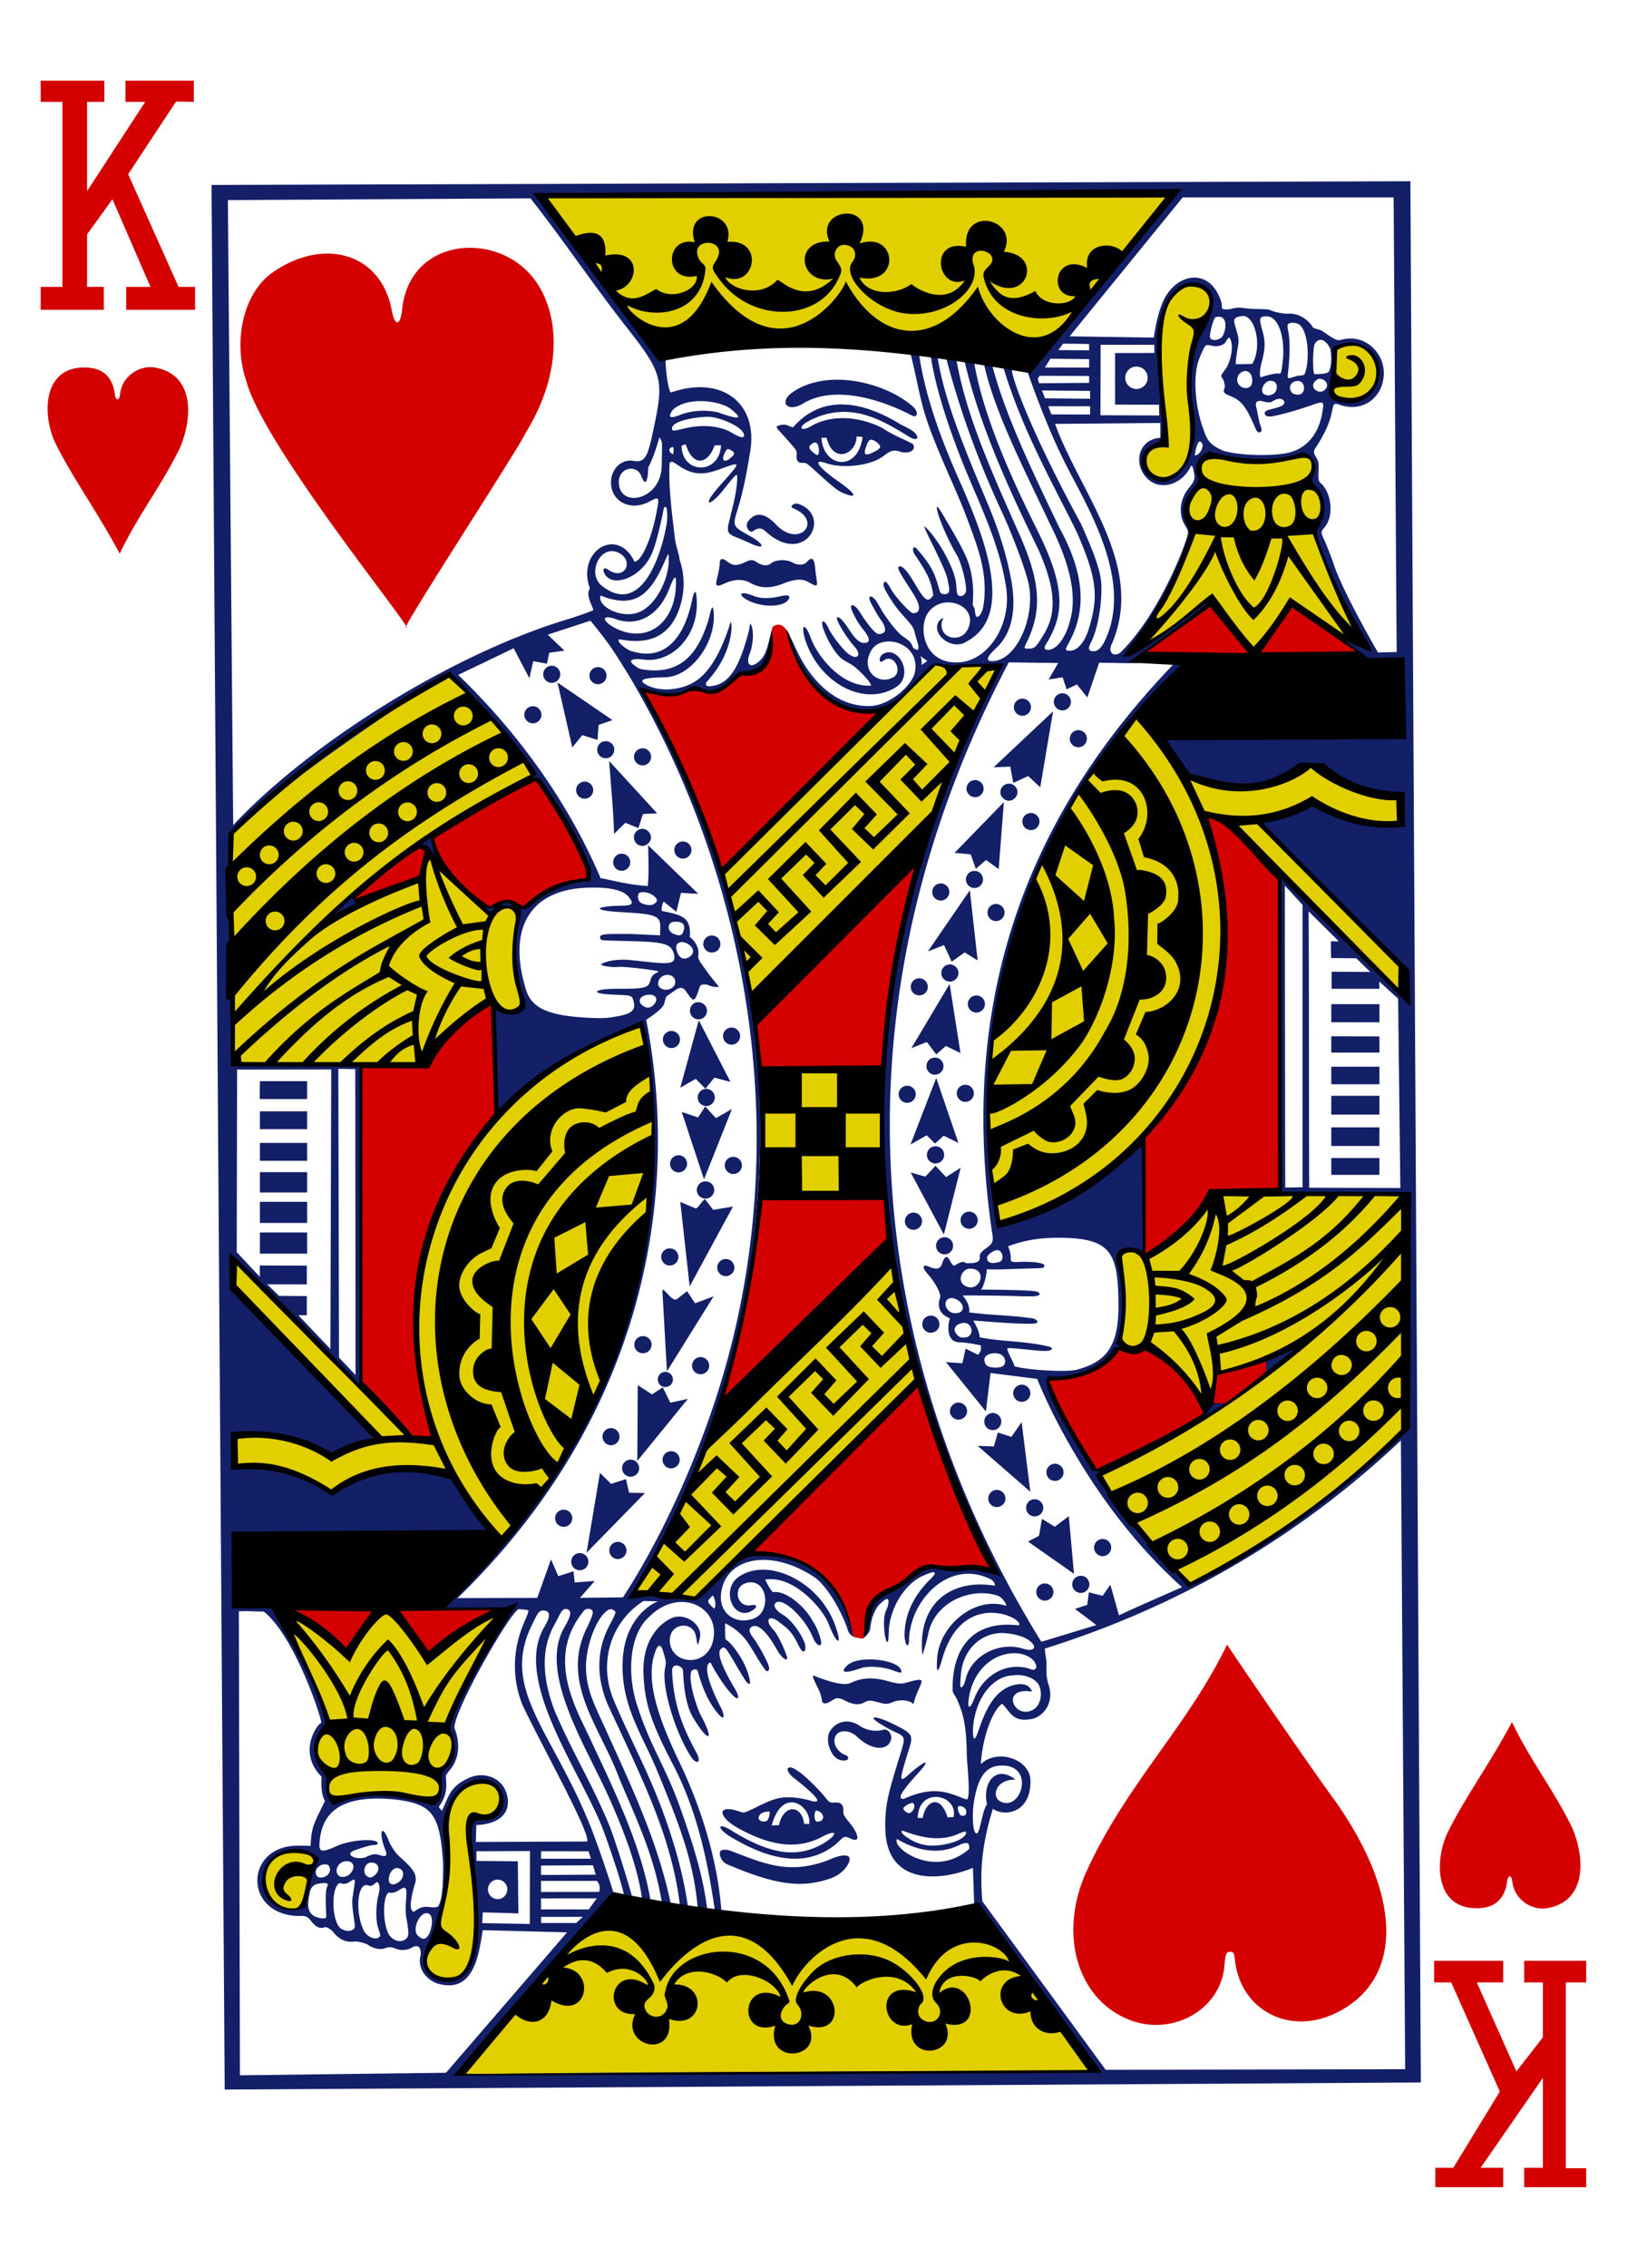 <svg clip-rule="evenodd" fill-rule="evenodd" stroke-linejoin="round" stroke-miterlimit="2" viewBox="0 0 934 1300" xmlns="http://www.w3.org/2000/svg"><g fill-rule="nonzero"><path d="M340.552 1099.18l226.034 4.83c20.021 27.48 60.224 83.52 60.224 83.52l-365.193 4.81zm-94.587 19.14c9.76-19.59 11.649-38.46 9.792-65.65-1.465-20.87 11.675-37.12 25.226-30.9 10.48 4.82 5.641 24.57-5.192 20.39-4.15-1.6-7.787-.15-7.234 9.22.97 23.12 7.164 49.15 1.837 71.31-3.714 21.53-33.501 11.61-24.429-4.37zm-91.515-30.2c-11.507-17.16 9.111-33.23 22.02-25.31 6.123 2.84 5.255 9.04-2.461 5.74-10.763-4.61-22.36 11.69-12.986 18.25 4.312 3.01 5.956 2.6 2.673-1.17-8.732-10.09 13.609-14.56 12.96-7.91-1.523 8.1-1.716 11.51-2.461 13.1-4.549 7.07-13.287 3.46-19.745-2.7zm32.094-72.15c-12.432-15.42 1.819-27.543 1.632-27.102 3.689-3.972-29.614-65.674-25.405-66.075 42.06-4.45 84.563-1.091 126.713.214.012.004-22.47 40.172-31.433 60.05-3.604 8.009 4.832 17.433 1.337 23.383-10.846 11.79-4.1 24.85-10.865 25.43-18.974-2.42-37.73-5.55-58.772-1.36-1.555 0-1.716-8.8-3.207-14.54zm182.06-428.703c21.268 107.598-10.087 221.658-81.967 296.904-10.145-9.689-17.926-28.082-28.046-40.079-28.091-8.385-48.305 1.484-67.999 11.147-17.502-10.024-37.215-15.922-56.433-15.67l-.617-16.64c19.443-.417 39.972 1.368 57.288 12.018l27.089-10.928-84.473-87.104 1.15-14.885 102.496 102.8 13.197.467c-29.01-76.651-3.63-198.399 118.315-238.03zm142.918 134.966l14.816 70.265s-78.343 83.885-126.777 123.706l-36.495-3.302s49.853-88.15 40.71-81.411zm294.508 96.37c-34.793 38.727-76.364 63.35-122.53 90.483-18.459-20.498-40.858-43.041-53.792-63.252 40.274-21.395 78.665-37.969 118.103-75.417-2.159 2.418-50.31 18.662-50.149 16.792-1.742 7.993-.694 12.923-8.527 15.027-9.278-12.879-18.247-23.33-32.871-29.086-6.13.548-14.277-3.478-14.277-3.479 4.099-.835 2.294-50.251.013-50.82 0 0 1.201-1.466 11.912-1.251 19.134-1.307 31.497-24.313 43.364-32.192 37.093-3.033 69.952.6 106.493-.382-.277 43.985 2.274 89.589 2.261 133.577zM570.48 707.201c-.932-1.865-10.293-74.748-1.394-120.452 1.632-10.721 18.626-14.358 21.884-22.342 5.404-17.358-2.718-38.795 1.568-58.252 4.356-19.803 13.769-30.943 22-45.663 8.925-15.945 21.692-35.841 35.847-47.734 4.157-4.041 18.665 8.983 29.511 31.498 31.496 19.733 71.886-5.731 71.886-5.731s15.677 12.724 51.126 19.678l-.611 13.692c-.173 3.982-39.869-4.239-48.414-12.185 0 0-29.608 9.856-29.608 11.656.007 7.671 78.176 79.728 78.176 79.728l.437 17.766c-11.719-16.231-103.402-94.244-103.402-94.244 20.324 118.692-28.226 192.61-129.006 232.585zm-131.166-23.23l-1.754-69.9 66.804.791 2.75 70.628zm-305.682-75.556c1.78-2.48-2.602-130.278-2.326-130.278 42.516-42.085 84.101-65.606 125.794-91.192 18.852 18.579 34.87 34.254 48.762 56.761l-57.519 35.252c2.184 8.59-3.489 11.687 33.591 45.135.623-2.29 12.844-9.098 14.977 1.087-5.024 21.499 2.23 39.775 3.181 51.333-5.063 6.772-16.385-.498-16.385-.498-7.324-7.597-36.026 29.911-44.218 34.103-35.757-1.328-107.861 1.086-105.857-1.703zm402.441-227.886c.469-.455 36.36.275 35.878 1.557-6.534 17.446-22.771 48.416-37.626 84.149-17.117 30.457-40.858 48.397-61.137 68.356-16.204 15.957-30.654 41.1-41.725 34.576-6.76-21.616-8.321-40.787-15.774-64.736-3.412-14.19 17.309-23.435 120.384-123.902zm157.072-119.827c13.146 5.582 50.085 2.66 55.951.149 7.511 5.073 2.821 11.84 1.87 15.596 7.716 9.717 11.938 13.163 3.18 28.828-1.998 0 26.922 64.826 27.699 64.871 0 0-30.565-14.44-41.346-24.193l-21.088 27.908-24.493-31.512c-.09 2.844-47.194 33.958-47.765 32.457-1.485-1.48 43.017-49.169 34.188-77.167-2.126-6.747 2.744-13.604 6.072-19.548 2.281-4.08-.79-11.966 5.732-17.389zm-24.455-5.809c1.998-2.28-11.424-60.897 3.123-84.556 6.162-8.602 17.309-9.041 21.961-2 3.566 9.795-7.042 23.431-9.169 30.09-6.9 18.554 3.342 43.03-1.657 60.563-14.971 38.301-41.488-3.768-14.258-4.097zm99.669-26.032c-7.89.344-2.377-23.136-1.08-29.861-.032-1.331 14.444-4.694 19.662 4.539 8.423 13.8-1.703 31.207-18.576 25.322zm-94.111-118.37l-74.34 90.012c-75.17-8.615-150.602-14.086-227.461-2.375l-61.818-85.854z" fill="#e2cf00"/><path d="M809.157 103.894l-687.787 2.129 7.55 1091.807 686.219-4.05zm-158.248 6.687c7.543.002 15.093.02 22.63.04l-82.34 100.857-2.031.675c5.488 16.003 13.32 35.956 20.806 51.108 11.906 24.49 41.847 69.494 23.169 105.495-1.831 3.085-3.534 4.589-5.821 4.578-3.174-.015-3.117-1.87-1.228-5.481 4.158-7.954 6.985-26.808 5.321-36.785-1.061-6.368-4.614-16.184-11.367-31.022-31.291-57.538-41.07-88.206-39.29-88.207-.411-.26-1.112-.613-2.249-.884l-3.078-1.017c10.846 36.373 28.464 66.955 42.407 95.268 11.443 26.315 12.671 36.525 6.689 55.679-2.313 7.417-6.503 12.168-10.621 12.148-3.084-.014-2.911-.634-.803-4.397 10.961-19.595 8.423-40.98-5.198-65.859-19.79-41.091-31.664-67.086-38.713-93.448-.18-.01-3.611-1.158-4.851-1.452 5.873 27.438 22.27 59.083 37.537 91.466 12.619 24.937 16.256 43.111 11.707 57.467-1.491 6.222-6.252 15.489-12.266 15.761-2.352-.011-2.725-1.234-.508-4.437 9.355-15.973 11.019-30.701-5.718-64.233-15.389-30.83-30.829-65.332-36.104-95.475-.334-2.473-7.023-5.404-5.584-1.305 8.263 35.603 24.718 72.058 42.189 107.603 9.837 22.064 10.852 36.185 3.476 48.531-4.132 6.902-5.179 8.472-8.276 8.539-3.656.078-3.592.214-1.574-3.982 8.925-18.557 7.46-34.905-4.472-61.722-16.359-36.775-30.135-67.207-36.02-99.572-1.054-.301-6.592-2.443-5.802-.823 8.179 30.832 18.652 59.447 32.145 88.388 4.704 10.039 12.324 29.569 14.779 39.355 4.664 18.628-5.854 44.208-19.617 45.498-5.127.481-4.491-2.067 1.227-7.369 9.844-9.128 11.752-23.687 8.411-40.579-2.506-13.006-6.83-26.961-12.767-41.142-12.015-28.678-25.084-58.684-29.216-85.155.135-2.371-5.371-2.378-3.816.101 2.968 18.612 10.062 39.808 17.83 59.494 8.501 21.538 21.145 45.671 25.283 72.105 3.393 21.628-10.152 42.045-26.581 43.265-19.783 1.47-23.684-18.053-18.922-27.204 7.761-13.662 30.32-5.858 23.612 8.112-3.855 8.042-15.639 5.93-15.137-2.892-.135-.801 1.13-3.221.899-3.352-.405-.238-2.133 1.342-2.686 2.329-4.009 7.141 8.025 16.724 16.385 10.983 28.014-15.13 9.098-61.267-3.117-89.452-11.822-26.259-20.49-49.989-24.255-74.293-1.022-.708-5.641-1.878-4.999-1.044 3.393 12.974 4.961 23.917 8.334 34.818 5.294 17.095 14.784 36.23 22.527 55.398 7.035 18.862 14.103 34.886 10.884 54.554-.302 1.816-1.047 3.997-2.287 5.321-1.26 1.316-2.3 1.113-2.673-3.895-.129-.683-1.009-1.581-1.144-2.45.688-7.389.187-14.714-1.728-21.665-1.632-5.821-4.755-11.763-11.341-23.071-2.596-4.211-9.394-17.085-7.01-8.188 1.369 5.031 6.034 16.213 10.885 24.311 3.013 5.028 6.181 18.753 5.243 21.405-.99 2.593-3.29 2.74-4.363 1.847-.957-.804-.957-4.477-1.202-6.746-1.015-9.325-10.588-25.599-17.226-31.987-4.774-5.308 11.232 22.569 12.407 29.999.495 3.146 1.478 5.705.399 7.248-.707 1.017-2.146 1.023-3.553.663-1.35-.347-1.292-1.278-2.731-6.064-2.455-8.19-5.487-12.315-11.784-19.697-2.159-2.53-3.598.635-.161 4.738 4.755 7.487 8.327 12.273 9.535 21.906-3.077 4.364-4.594 3.515-11.045-7.529-4.253-7.297-6.81-9.17-7.928-9.116-2.828.135-.155 3.62 7.774 16.083 4.106 6.651 4.202 10.785-.462 10.762-1.587-.007-10.454-9.737-12.671-13.954-1.844-3.5-4.132-6.185-4.138-1.908 0 1.699 5.494 10.651 9.259 14.999 5.93 6.853 7.633 8.23 8.391 11.264.36 1.447 1.08 3.976 1.587 5.622 1.523 4.932.746 6.342-2.332 3.735-1.388-3.654-2.519-4.033-6.342-6.847-3.225-2.372-7.691-8.516-10.621-12.85-1.111-1.636-2.062-3.712-3.193-5.38-2.872-5.36-6.695-5.825-3.926-.417 1.304 2.507 3.425 6.622 5.648 9.672 3.733 5.293 2.962 8.052-1.465 8.031-1.889-.009-7.19-6.933-10.499-12.348-2.159-3.531-5.532-6.029-5.121-2.53.103.869 2.712 7.075 6.625 11.927 4.253 5.27 4.812 8.071.687 8.052-2.821-.014-5.243-2.693-8.835-8.153-3.412-5.186-5.545-7.014-6.509-6.425-1.22.748 4.897 11.031 9.921 16.646 4.755 5.31 1.266 8.335-4.196 3.614-2.962-2.562-8.899-10.203-10.563-13.835-2.975-6.493-4.896-4.72-2.968.422 2.114 5.671 5.423 11.873 9.413 15.903 2.094 2.111 6.406 3.766 8.513 5.581 5.969 5.145 9.747 9.893 9.259 10.743-17.014.957-30.976-17.137-34.799-28.091-2.712-7.202-5.809-8.263-2.872 1.908 8.295 25.267 34.15 38.392 52.025 27.066 10.788-6.834 1.259-24.63-7.569-18.894-2.396 1.558-2.506 5.977.54 3.614 5.738-4.443 11.501 6.516 5.243 9.758-8.796 4.558-18.556-4.364-12.568-15.179 5.911-11.106 29.614-4.748 24.975 13.192-2.808 8.052-15.112 18.114-25.662 18.312-19.597.368-33.129-14.609-40.679-29.396-.964-1.903-2.698-5.642-4.131-8.693-1.24-2.637-2.217-4.595-2.32-4.575 2.178 17.957 19.392 40.158 34.806 43.828 25.611 6 32.615-9.213 49.372-24.938 0 0 12.24 1.587 12.67 1.326 1.131-.691 23.825-1.701 24.493-1.064-91.675 165.666-84.697 362.345-5.859 511.632 5.21 10.923 6.123 8.854-2.513 6.625-8.918-2.32-17.007 1.246-24.255-.425-14.984-3.045-18.177 7.152-29.698 12.594-14.36 5.41-11.109 15.356-14.534 24.975-1.079 1.491-1.863 2.711-1.272 2.512.951-.315 4.016-3.135 4.241-5.622.591-6.367 2.872-11.398 5.461-13.936 2.474-2.416 4.202-3.631 4.8-2.59.469.816.122 3.663-1.099 5.963-3.489 6.567 1.131 28.509 1.42 12.889.232-12.394 7.768-26.215 18.312-31.869 8.443-4.119 11.065-3.701 4.19 2.641-7.807 8.295-13.121 17.958-13.429 29.986-.129 4.993 1.857 9.15 2.57 4.678-.302-22.906 22.662-48.421 47.29-35.737 1.227.88 2.268 2.544 1.902 3.476-23.851-3.984-44.605 9.001-41.546 39.753 0 0 2.14-6.027 3.341-12.041 3.759-18.826 25.129-27.07 40.119-21.904 2.821 1.182 5.031 5.147 4.639 5.68-18.331-5.731-38.448 11.533-39.618 30.237-.379 6.085-.231 11.302 2.892.322 11.835-41.559 48.356-22.72 43.865-19.315-28.258-3.36-38.494 15.594-37.838 37.511.404 1.998 1.432 2.666 2.287 4.536 3.765 8.257 5.481 15.331 5.783 30.313-.289 3.86 2.917 28.44-.315 27.4-10.261-3.78-18.068-8.25-35.853-.28-1.6.09-2.127-.79-1.581-2.18.739-1.85 3.521-5.53 8.372-10.96 10.93-11.61 4.652-8.5-4.33-.45-5.802 5.2-4.543 1.65.919-16.11 2.216-7.198.835-8.072-8.694-12.897-9.811-4.967-16.603-5.725-8.276-.52 3.264 1.991 6.753 4.08 10.454 5.551 4.344 2.365 3.849 3.36.643 13.726-6.226 20.16-8.392 27.52-8.064 41.08.797 32.97 32.319 29.7 50.265 22.28l.752 21.71 67.587 94.88s-236.27-.25-362.681 1.82c7.216-17.27 83.638-90.44 88.187-103.53.431.07-8.475-26.74-13.152-38.41-22.103-55.072-51.152-78.223-34.33-114.41 3.617-7.17 4.247-9.586 7.003-9.573 3.727.019 4.928 2.486.726 9.503-18.061 30.186 20.477 82.27 33.495 115.49 2.088 5.32 10.814 30.25 12.343 38.65.148 2.57 6.265 3.44 4.556.44-4.8-16.98-10.827-35.51-13.628-42.18-10.294-24.53-21.12-41.27-31.15-65.239-5.603-15.151-8.591-32.647.109-48.35 3.161-5.718 4.067-8.899 6.155-9.201 1.8.013 2.86.623 2.975 2.088.122 1.607-.867 4.241-3.238 8.257-15.183 25.759 11.81 67.385 25.181 97.065 8.719 19.34 16.474 39.69 19.218 58.04.038 1.27 1.715 4.63 5.063 2.34-5.783-34.29-22.784-67.52-37.678-99.554-12.722-25.02-17.496-46.833-.495-67.433 1.478-1.42 4.652-1.182 4.877.925.122 1.433-.977 4.151-3.637 9.638-14.977 31.221 8.218 56.575 19.096 86.344 10.621 24.88 20.49 45.79 24.461 72.3 3.001 1.14 4.485 2.56 4.806-1.2-7.761-37.47-24.499-71.15-39.02-103.593-6.715-14.098-9.086-20.857-9.542-30.296-.623-12.985 5.931-29.415 11.816-33.745 1.523-1.125 2.474-1.324 3.868-.572 1.908 1.034 1.523 1.722-2.249 8.835-7.209 13.589-7.826 28.856-1.143 44.996 11.539 24.795 21.267 45.145 28.162 63.375 7.536 19.94 11.777 37.25 13.486 52.88 0 0 5.134 2.27 4.369-1.13-3.199-21.86-10.447-44.55-18.273-63.75-7.383-18.12-16.635-35.556-24.133-53.521-9.092-21.544-1.562-45.093 17.084-56.857l8.585.186c-.502-.225-19.565 7.325-20.568 34.484-.951 25.881 11.347 41.79 20.24 63.708 10.839 26.45 20.541 49.63 22.848 77.89.848.98 5.545 1.19 5.468.77-2.307-19-7.877-37.07-15.825-59.28-8.45-23.6-16.86-34.07-24.699-58.851-5.307-16.77-4.588-39.477 7.228-49.861 17.689-17.81 42.369-5.127 36.181 15.26-4.768 14.355-24.487 11.502-24.384-1.946-.019-8.681 10.698-11.033 14.245-4.479.829 1.279 1.381 6.862 1.748 7.068.366.212 1.477-4.388 1.484-5.423.038-7.126-9.677-13.133-16.905-9.516-9.901 4.961-16.333 16.365-15.684 31.625.694 16.237 3.649 26.736 16.975 52.203 15.524 29.66 20.677 61.77 23.992 83.42 1.433-.6 3.155.17 3.708 0-2.262-29.5-11.983-59.81-24.121-85-14.694-30.524-18.806-49.196-13.904-62.869.72-2.011 1.401-3.521 2.287-3.656 1.645-.244 2.153 2.377 3.676 7.852.469 1.683-.122 4.324-.463 6.367-1.279 12.516 7.518 38.545 15.703 50.116 2.397 3.3 5.455 3.19 2.808-2.67-8.43-15.127-13.557-28.838-14.232-47.228-.199-5.403 6.117-2.974 6.259-.263.456 8.783 1.336 19.128 5.545 26.491 8.545 14.566 13.306 15.203 4.555-1.066-1.94-3.778-7.498-19.732-5.256-25.219 1.247-1.118 2.763-1.318 3.515-.2 2.474 9.015 5.892 17.953 11.944 24.898 3.174 3.611 3.695 1.979 2.031-2.531-2.789-5.224-11.508-22.688-7.492-26.627 1.298-1.066.533-.488 4.054 5.243 4.903 7.974 7.576 11.097 9.959 13.429 3.174 3.104 3.939 1.016.662-4.433-6.541-10.891-10.261-19.938-7.961-22.212 2.268-2.249 2.821-1.208 7.987 7.556 2.294 3.894 5.622 9.644 6.766 11 1.131 1.349 2.165 1.696 2.184.585-1.201-10.576-10.319-22.643-13.994-24.738-.527-.983-.34-9.336-.34-9.336 13.698 7.023 14.257 14.952 23.33 27.166.938.906 2.268-.205 1.869-1.889-.321-2.287-5.686-12.445-9.059-16.904-2.647-3.509-2.763-5.52-.521-6.529 3.631-1.632 8.7 3.74 14.097 13.333 2.506 4.453 5.854 7.036 5.867 4.697 0-1.285-4.659-12.767-7.878-16.083-5.352-5.525-2.705-9.387 3.496-4.272 2.814 2.319 6.63 4.06 10.563 12.503 2.294 4.935 4.266 5.564 4.279 1.632.006-4.427-7.453-15.228-12.471-18.216-3.888-2.313-6.092-4.902-4.999-6.624 3.405-4.986 17.181 7.73 21.884 19.559 1.388 3.488 3.823 5.268 4.421 3.733 1.053-.784-1.735-9.304-4.601-13.256-4.729-9.021-15.902-17.733-22.527-16.68-1.285.199-4.799-7.19-4.799-7.19 16.892-2.717 33.302 17.419 36.219 24.956 5.545 14.303 8.359 12.626 3.514.084-9.464-24.513-38.872-38.244-55.193-26.389-9.297 6.753-3.739 22.906 5.822 20.163 3.803-1.414 7.485-5.269.796-4.003-7.434.745-9.805-10.525-2.223-12.787 12.195-3.63 14.99 15.71 5.14 20.022-10.222 4.362-20.393-2.147-19.436-13.314 1.812-21.113 27.866-27.217 53.593-10.139 7.235 4.8 16.134 20.465 19.192 30.379 1.016 3.283 4.421 4.427 4.839 4.016.976-.97-7.145-18.402-9.818-22.829-11.199-25.528-51.698-26.794-51.698-25.47 0 0-15.857 9.933-29.948 26.305l-36.194-3.315c92.216-147.402 99.464-364.122 4.877-517.545 1.208.777 18.184 5.146 24.037.562 4.312-2.058 5.552-2.77 10.319-1.064 5.365 1.92 11.019.221 16.866-5.101 4.402-4.009 4.492-5.245 7.325-4.878 8.398 1.083 13.975-3.809 15.704-15.863.681-4.735 1.15-9.655.462-8.935-.398.418-1.368 4.514-1.985 7.088-1.703 7.082-3.277 9.677-6.046 11.987-4.569 3.806-7.203 1.677-5.301-4.096 1.805-3.726 3.302-13.31.822-17.67-.43-.783-.539 2.183-1.163 4.558-4.986 18.888-10.209 28.477-19.243 30.69-4.241 1.039-6.201.396-4.832-2.036 15.941-16.904 14.874-35.637 13.673-34.035-3.386 10.839-9.683 26.992-20.021 33.632-8.925 5.734-22 6.281-29.274 1.466-4.125-2.733 2.114-3.543 11.463-3.668 15.742-.212 30.462-21.137 28.014-38.779-.572-3.26-1.471.239-2.75 5.602-5.808 19.104-15.774 32.515-38.532 28.512-1.78-.313-2.969-1.48-3.939-2.148-3.701-2.557-2.339-4.31 5.025-3.353 16.461 2.139 30.789-13.221 30.699-31.785-.045-8.908-1.323-8.803-2.75-2.169-2.004 9.353-9.316 38.042-35.943 28.673-4.793-2.588-7.408-5.898-5.705-6.385 15.53 3.117 29.762-.28 35.294-20.581 2.384-8.766 1.812-17.325-.617-24.497-.771-4.871-2.416-8.584-2.968-13.533-1.485-13.257-3.611-27.897-2.975-42.406 1.278-1.262 1.497-.987 5.962 1.967 8.777 5.801 15.421 4.464 24.339 1.024 11.482-4.127 10.441-3.381-1.568 10.12-2.499 2.816-5.031 6.252-5.32 6.787-3.058 5.697 2.673 1.514 6.965-3.855 5.969-7.462 7.222-9.182 8.398-9.177.398 8.066-2.525 17.868-4.035 24.477-1.985 7.33-1.96 9.021 2.731 10.903 2.03.815 5.95 2.417 8.128 3.453 9.818 4.67 8.918.869 1.086-3.534-10.57-5.945-10.66-5.646-7.634-15.52 3.547-11.581 5.295-21.609 7.21-33.071 4.748-28.341-16.725-43.931-45.254-34.034-1.632.818-3.521-14.897-3.257-19.054.25-1.501-4.312-1.172-8.051-5.743 1.144-1.014-42.06-54.904-62.184-87.584 112.815-.14 226.144-2.035 339.293-2.008zm-70.151 101.258c.276.176.437.321.437.321-.18-.218-.334-.321-.437-.321zm97.78-98.688h121l1.741 260.625-10.717.261s-20.201-34.596-25.521-50.94c-1.33-4.083-3.656-9.701-4.562-11.907-2.05-5-3.489-5.619-.758-8.674 5.461-6.119 4.388-18.494-.925-24.456-1.645-1.936-2.493-1.281-2.41-5.984.071-4.044.45-6.629-.623-8.714-1.793-3.485-3.007-3.732-.444-7.57 2.693-4.019 6.265-10.541 7.775-15.661 2.435-8.269.72-9.816 6.143-7.871 13.615 4.316 25.013-5.357 24.66-19.03-.302-11.506-11.109-21.763-23.677-18.619-2.898.725-3.47.478-7.929-2.309-1.279-.799-3.226-2.485-4.883-3.112-2.069-.785-3.778-.717-4.639-2.189-1.684-2.89-6.94-7.483-13.352-7.188-3.907.18-8.989-1.226-10.338-1.927-2.23-1.162-8.501-.217-16.468-1.406-3.541-.528-6.393.843-8.109.863-4.902.059-2.904-.545-3.836-4.256-6.142-19.35-24.101-17.044-32.325-2.49-3.02 5.71-5.205 14.183-6.349 22.93l-48.35-.723zm-374.189.562c18.062 22.88 35.346 48.525 53.548 71.883 22.405 28.291 23.151 31.543 17.13 60.016-3.367 16.092-4.806 19.809-11.63 18.593-6.399-1.141-11.816 3.872-12.683 10.22-1.639 11.918 9.895 19.254 21.48 13.292 6.11-3.143 6.316-3.483 4.279 6.907-2.917 14.888-8.764 27.707-12.529 27.288-9.715-20.535-33.354-5.924-25.502 15.424-2.461 3.728.771 8.452 2.004 12.354 0 0 .052.464-13.448 4.911-66.289 19.542-148.391 70.557-193.22 118.445l-3.052-358.349zm380.376 48.892c2.782-.07 5.462.814 7.672 2.791 5.776 5.172 4.42 12.397-3.579 26.003-8.385 18.954-6.098 33.888-4.176 53.791-.052 11.558-3.971 22.54-10.217 27.288-10.119 7.693-22.597-2.61-17.348-13.052 2.686-5.188 8.398-2.163 9.734-7.068.482-2.933.431-7.551.746-9.738-1.208-8.726-3.708-35.339-3.714-44.575.103-7.959 2.724-17.951 6.342-25.44 3.54-6.242 9.233-9.865 14.54-10zm15.941 30.928c-2.294 1.904-6.123 1.945-6.573-.435.013-2.492 1.966-10.44 3.322-11.317 8.289-1.931 5.648 9.696 3.251 11.752zm12.388-12.395c6.849-.267 11.366 17.193 5.423 27.408-1.131.212-9.439.158-9.477.321-.142-1.827.405-5.468 1.021-8.955.534-2.984.842-5.249-.057-8.453-2.249-7.998-3.714-9.501 3.09-10.321zm13.05.241c.25-.007.52-.001.809 0 6.953.033 10.91 13.423 8.732 28.05-.315 2.101-.494 4.305-1.265 4.799-2.905-.785-10.981 2.085-11.123 2.062-.758-.773-.449-4.934.579-8.687 1.908-6.94 2.441-11.559.205-18.735-1.612-6.203-1.67-7.384 2.063-7.489zm17.329 3.855c7.646 1.281 8.141 22.382 5.005 29.235-.752 1.012-3.637.767-4.665 1.145-6.496 1.855-5.05 2.822-4.292-7.49.514-7.074.643-12.57-.424-18.412-.514-2.563-.726-4.348 1.144-4.518a8.009 8.009 0 0 1 3.232.04zm-38.128 8.253c3.046 4.158.591 13.781-1.728 17.355-2.654 3.942-3.714 4.269-2.268 5.997.617.731 1.895 4.458 1.105 6.024-1.459 2.897 2.281 3.417 5.68 5.18 5.513 2.876 8.192 8.178 12.304 17.83 1.433 3.362 4.376 2.303 2.949-1.317-1.22-3.101-1.696-7.664-2.538-10.71-.886-3.128.084-4.694 3.701-3.776 5.443 1.38 4.691.088 6.676-.641 4.369-2.411 7.299 1.001 4.659 2.891-1.517 1.085-4.742 1.742-8.315 2.723-3.033.831-2.332 3.747.72 3.734 2.821-.011 10.897-2.275 16.166-3.867 15.106-4.563 15.613-6.989 14.2 1.586-1.864 11.343-8.064 19.851-18.312 22.73-8.919 2.505-29.518 2.024-38.693-.904-8.713-3.941-9.291-6.695-11.926-14.356-3.611-10.485-5.731-28.235-1.587-38.552 3.65-8.711 3.284-7.796 6.785-7.357 3.117 1.085 7.306-.122 8.231-2.028.476-.909 1.658-2.571 2.191-2.542zm57.847 6.284c.861 4.665.938 9.461-.681 13.072-.938 1.694-6.233 1.602-8.276 1.626-1.208.283-1.112-15.763.18-17.509 3.078-4.608 7.055-.904 8.777 2.811zm-153.262-2.77l14.958.18v3.635l-17.65-.121zm52.347.622l.019 4.719-22.527.04v29.556l25.2.081.135 6.143-33.733-.12.103-40.399zm114.511-.943c23.092 5.07 12.792 30.581 4.138 32.126-10.795 1.926-19.944.712-16.95-8.775 3-6.428.919-14.436 1.767-20.279 2.082-1.927 7.517-3.847 11.045-3.072zm-174.125 8.955l22.225.221v4.879l-25.399-.06zm49.372 4.497a6.426 6.426 0 1 1-.002 12.852 6.426 6.426 0 0 1 .002-12.852zm62.71 2.55c4.132.452 4.485 6.775 2.802 8.624-2.166 2.146-6.207 1.231-7.441-2.058-1.118-2.968 1.375-6.694 4.639-6.566zm-118.289 2.751l28.432.08v3.956l-28.715.241-.758-2.55zm160.054 1.707c3.938-.094 6.354 3.222 3.893 6.044-3.713 4.12-11.282-2.185-3.893-6.044zm-302.971 8.64c-6.361 5.369-1.266 10.646 7.19 5.562 18.183-10.936 44.996-2.268 62.479 6.84 3.425 1.754 3.894-2.334.521-5.16-16.147-14.213-50.567-22.364-70.19-7.242zm275.503-7.473c4.446.021 4.382 5.553 1.529 7.53-2.853 1.236-3.348.89-5.243.153-2.596-1.01-.656-7.66 3.714-7.683zm15.729.084c5.268.26 4.677 10.847-3.271 7.028-2.878-3.096-1.015-7.048 3.271-7.028zm-146.946 5.455l27.628.241v4.498l-25.842-.261zM419.22 234.428c7.55 5.989 5.211 6.354-7.312 1.948-8.179-1.823-16.32-.66-21.441 1.365-6.059 2.395-7.46 1.704-4.838-2.349 7.048-7.906 26.466-6.31 33.591-.964zm36.303 9.919c-.758 1.868-3.341-1.496-6.849-.843-4.993.931-3.547 1.166 1.728 7.168 5.282 6.006 7.01 7.427 6.689 9.738-.476 3.405.482 5.275 3.874 4.899 1.632-.18 3.566 1.707 6.066 3.976 8.642 7.855 13.011 11.758 15.819 12.971 11.449 4.94 6.29-.633-1.022-5.682-12.195-8.417-16.436-14.026-7.775-11.024 9.208 3.19 23.857 1.381 31.067-2.966 3.546-2.14 5.795-5.421 10.8-3.82 7.03 2.248 9.722-1.895 7.769-4.217-3.187-2.046-10.474-4.487-17.387-9.136-14.798-7.507-30.353-7.285-40.717-1.245-6.111 3.56-8.237 1.058-2.249-2.47 24.024-12.947 43.024-.546 58.406 8.755 2.666 1.618 4.53 1.487 4.536.342-.405-3.759-7.248-6.066-10.017-7.751-21.428-13.039-43.949-17.197-60.738 1.305zm145.873-11.465l24.017.02v4.739l-22.25-.101zm-195.386 6.044c6.65-.032 21.12 5.937 20.882 10.882-.276 1.879-3.9.195-7.049-1.726-6.084-3.716-15.427-4.711-24.216-3.072-6.747 1.257-8.899 2.371-9.857 1.566-2.332-5.24 14.065-7.621 20.24-7.65zm259.658 3.534l.038 8.493c-13.03.951-15.716 15.434-7.35 23.499 6.856 6.614 18.183 4.006 23.882-5.368.996-1.667 1.112-2.674 1.722-1.847.386.518.714 2.096 1.022 3.635.906 4.457-.379 5.599-3.328 9.416-4.774 6.171-5.423 13.948-2.429 19.738.822 1.594 2.544 3.87 2.249 4.919 1.664-.05-14.804 46.04-38.867 69.265-4.028 2.677-6.945-.47-4.87-4.791 19.604-44.788-17.894-86.392-32.448-126.418zm-174.221 7.73l3.431.301c-2.763 20.634-22.784 17.312-23.575.502l2.892-.1c3.906 15.636 17.29 9.233 17.252-.703zm-113.104.421s1.439 2.305 1.439 3.595c0 4.801-.077 11.748-.199 13.855-1.157 19.854-26.35 23.534-24.436 6.545 1.504-7.213 10.615-8.01 12.851-1.486 3.27 8.208 3.855-1.977 3.894-5.16 2.673-5.002 4.626-11.076 6.451-17.349zm121.392 1.406c1.035.027 2.885.928 4.337 2.49 1.658 1.781 1.041 2.668-2.827 4.658-4.189 2.155-6.091 1.969-4.581-2.389.938-2.707 1.748-4.793 3.071-4.759zm188.46 1.044c.572.025 2.03.776 1.69 2.932-.572 3.601-3.682 5.648-4.498 4.799.52-1.9 1.144-6.979 2.808-7.731zm-218.536 6.968c-.495 1.457-1.356.824-3.554-1.044-2.428-2.061-2.3-3.377.2-4.86 3.591-2.163 3.81 4.56 3.354 5.904zm-76.281-5.381c4.202 13.284 12.773 11.596 16.603.642l3.675-.06c-.81 17.105-22.463 16.801-22.649.261zm-7.589 1.646c1.279-.202.36 4.237.36 4.237s-3.553-1.835-1.465-3.775c.264-.243.919-.433 1.105-.462zm31.806 1.124c.436-.027 1.265.309 2.165.904 2.107 1.393 1.748 2.212-.662 4.217-3.701 3.085-5.371 1.371-3.373-2.772.745-1.542 1.304-2.314 1.87-2.349zm276.55 2.892c1.561-.097 3.758.611 8.41 1.847 12.812 3.403 29.961 3.279 44.553-.743 4.613-1.27 8.032 6.814 5.545 12.69-1.099 2.596-.906 2.918 2.448 6.405 4.761 4.947 5.519 12.918 1.908 20.18-2.634 5.284-2.454 4.812.662 13.834 1.427 4.128 3.264 8.34 3.592 9.477 3.945 13.297 13.66 29.004 19.597 42.146 5.924 9.238-10.621.1-10.621.1s4.446 5.959 10.364 10.421c5.731 4.355 17.001 1.408 22.167 6.707 1.208 1.667-1.176 36.931-2.39 37.909-50.94-2.369-135.914-.502-135.914-.502l15.922 24.817c25.046 10.007 48.999 7.502 71.905-6.907-.572 2.073 27.867 15.977 51.216 17.489l.141 16.706c-17.322-1.943-34.882-2.343-50.978-12.469 0 0-14.797 6.186-29.614 10.822l83.008 85.863.032 14.351s-35.435-33.072-71.898-70.356l.784 183.341 71.821 1.405c-2.255 47.716-1.349 78.052-.861 132.702-33.945 34.82-80.643 69.655-123.789 90.575-20.362-19.635-37.183-40.905-51.903-63.649-.315-.481 1.484-1.399 1.175-1.881-.449-.699-3-.963-3.463-1.653-8.976-13.362-29.832-50.412-26.53-51.282 6.381.442 35.956-3.218 41.848-20.942.045-1.124-.642-4.285.161-7.991 2.075-9.611 3.142-24.197-.379-33.472-6.361-16.717 12.76-11.359 13.409-10.24l-.019-63.149c-24.879 19.947-49.989 39.578-83.246 47.788-20.689-104.281 12.118-233.973 105.651-321.926l-5.128-.438c-96.096 99.432-121.296 208.774-104.905 323.93 0 0 .61 3.6.707 4.816.225 2.865-.463 3.958-3.014 6.027-2.428 1.596-4.639 3.313-4.414 5.281.411 3.697-3.148 3.817-7.794 3.795-2.139-1.876-5.024.489-6.746 1.345-2.41.357-3.611-9.484-6.689-2.269-1.169 4.555-3.392 4.895-8.533 2.63-3.225-.942-3.302.66-.199 4.398 4.286 4.611 7.91 11.505 7.209 13.573-1.574 4.637-.893 9.308 5.661 11.967-.373.031-3.958 14.141 6.207 13.734 3.232.032 11.424 1.687 11.424 1.687.533 2.697-.334 4.228-1.606 5.421l-7.068-3.534-1.851 8.413-9.413-.662 22.906 28.291 2.673-22.067 26.787 3.394c4.299 11.157 31.362 73.214 83.085 119.391 0 0-28.277 12.305-36.2 16.16l-4.921-17.586-4.44 6.38-7.91-2.024-.925 7.229-7.042 2.268 12.285 9.278-31.586 9.599c-90.231-145.529-131.057-347.678-18.692-561.45l28.394.361-5.545 9.477 8.076-1.285 2.275 6.905 5.93-2.796 5.957 7.469 6.785-19.951s20.111.455 22.623.201c1.966-.223 42.516-34.241 41.642-35.54-.63-.937-44.154 30.875-45.619 29.657 0 0-4.369 1.04-.964-3.033 6.11-7.31 10.422-12.869 16.629-23.371 10.248-13.947 14.848-30.963 17.264-42.488.039-.808.264-2.66-.424-4.015-3.906-7.753-3.045-12.818 3.977-21.966 2.461-3.203 2.609-3.997 1.909-5.964-1.581-4.441-.065-8.241 3.174-11.224 1.285-1.185 2.114-1.752 3.335-1.827zm-239.239 30.962c17.817 7.318 3.508 23.523-9.721 9.397-6.94-7.403-12.414-6.933-16.186-1.526-1.702 2.437.771 6.719 2.969 5.36 2.043-1.26 4.138-2.755 7.113-.02 22.533 20.749 38.712-8.296 19.295-15.52-2.403-1.106-5.822 1.344-3.47 2.309zm-73.396-.703c.167-.009.366.08.624.241.848.527.905 7.859.064 10.943-2.815 15.622-13.956 51.923-36.811 34.154-9.072-7.056-.816-24.773 10.043-18.754 8.481 4.701 2.757 15.916-6.425 9.478-4.459-3.126-3.046 3.319.719 5.16 6.387 3.338 17.94-2.379 23.356-12.569 2.159-4.064 4.183-11.245 6.464-21.585 1.144-5.201 1.24-7.03 1.966-7.068zm1.928 27.046c1.882 11.295-6.715 31.075-18.955 33.994-9.368 2.235-20.953-3.869-20.117-9.518.244-1.64.912.526 9.394 1.928 11.854 1.958 19.404-4.439 26.227-19.175 2.153-4.651 3.078-7.125 3.451-7.229zm29.498 5.401c-.006 1.276-.61 4.639-1.143 6.867-1.266 5.294-2.057 7.302 3.733 4.679 3.829-1.765 9.425-3.515 15.221-.301 6.387 3.543 12.491 2.887 20.015-.302 6.541-2.175 9.728-2.198 13.377-.1 6.663 3.83 4.369 1.385 3.515-8.272-.598-6.8-2.455-5.905-4.845-3.334-1.568 1.688-4.735 2.058-8.269.161-4.209-2.261-10.069-1.189-12.048.422-1.972 1.604-4.831 1.825-8.693-.783-2.564-1.728-3.99-.824-7.132.582-5.166 2.315-7.151 1.066-9.959-1.105-2.545-1.86-3.74-1.274-3.772 1.486zm-25.662 8.112c.674-.006.751 2.602.282 7.851-2.152 19.369-17.322 30.157-35.178 20.782-7.819-4.463-6.759-7.611.945-4.819 12.278 4.45 24.673-1.772 30.738-17.69 1.555-4.08 2.622-6.118 3.213-6.124zm43.569 13.815c8.829 3.651 18.621 2.491 21.107-.745 2.795-3.632-1.49-3.035-3.739-2.488-7.723 1.849-13.03 1.174-16.16-.221-9.149-3.533-8.571.298-1.208 3.454zm-92.099 10.862c11.443 14.009 12.953 16.743 22.809 32.669 72.073 122.33 95.152 276.942 47.766 417.301-12.999 38.73-31.336 78.203-51.904 109.912l-24.673.263 8.469-9.657-11.482.842-.707-6.387-8.712 2.808-4.196-9.638-7.89 22.071-45.742.122c107.129-104.105 128.229-230.265 108.247-331.546 0 0 8.956-5.599 10.203-8.875.302-.795.97-4.176 1.587-4.678 3.977-2.605 6.624-5.136 8.591-4.639 1.13.286 1.709.808 2.531 2.008 3.772 5.53 4.588 6.394 6.644.823 1.478-3.997.842-5.443 5.706-4.678 2.839 1.51 6.624 1.468 6.283.904-.257-.42-4.292-5.158-6.206-7.851-4.524-6.363-5.815-7.513-5.404-10.301.636-4.246-2.744-8.828-4.858-9.979.611-11.44-3.784-12.582-16.223-15.14-.065-1.974.276-3.575 1.143-5.34l7.312 5.822 2.648-10.802 9.92.542-28.753-27.829c.148 7.85.514 15.788-.199 23.352-13.48-.736-26.781-5.082-26.98-4.257-19.79-46.601-49.95-86.009-81.787-116.76l31.805-15.279 9.015 17.187 2.21-9.738 7.89 1.385 1.324-6.244 8.712-1.225-9.618-9.136zm189.404 20.099c1.214 1.531 2.191 1.638 3.816 3.032l-3.251 2.309c.148-2.185-.038-3.307-.565-5.341zm-211.61 5.743c-2.699 0-4.903 2.202-4.903 4.899 0 2.698 2.204 4.88 4.903 4.88s4.877-2.182 4.877-4.88c0-2.697-2.178-4.899-4.877-4.899zm26.536.776a4.902 4.902 0 0 0-4.902 4.899c0 2.706 2.197 4.9 4.902 4.9s4.896-2.194 4.896-4.9a4.897 4.897 0 0 0-4.896-4.899zm-85.488 3.581c15.748 13.089 30.225 30.144 47.785 56.824l-.36 3.593 5.359 1.988s29.215 38.451 27.673 55.539c-10.03 2.094-17.791-1.609-35.724 15.159l-11.527-2.509-12.125 2.951s.155 3.802 3.174 5.08c1.311.556 3.483-4.761 4.897-4.598 5.892.679 11.835.776 10.743 2.631-1.234.529-4.402 38.729 1.747 46.864 3.431 8.281.97 8.214-2.107 9.738-3.348 2.188-13.872-2.43-13.872-2.43l2.428 60.659c27.783-31.697 86.465-52.834 82.302-50.539 29.453 155.577-40.57 259.365-113.869 335.441l38.41.218s-33.116 53.118-35.576 67.806c1.876 4.884 7.087 14.991-1.71 22.091-2.974 3.26-3.289 18.07-3.289 18.07-20.201.7-37.71-6.32-61.002 1.85-2.409.81-2.936-12.69-3.052-15.12-7.158-6.7-8.288-20.318-2.107-27.392 2.294-2.602 1.317-1.221-.604-10.036-3.065-14.071-13.281-33.36-21.062-45.742-2.551-4.06-5.102-8.796-5.725-10.261-5.558-6.592-20.169-3.546-21.942-5.281-1.62-1.356-2.667-37.323-1.029-38.19 57.571 4.566 147.66-.663 147.66-.663l-24.172-33.772c-29.775-11.608-70.698 8.213-68.725 9.259.096.117-32.705-17.887-55.456-15.328l.745-17.639c20.214-.081 38.86 3.683 55.135 13.285l27.661-10.299-84.775-88.929.983-14.658s21.653 23.182 45.202 47.948c20.194 21.246 27.75 24.818 27.75 24.818l.058-184.445-72.888-.181-1.947-37.688-1.889-3.293-.861-27.046 2.031-2.751-.707-11.566-.681-1.646-.926-27.629 1.568-2.329.238-17.389c35.223-34.475 126.16-92.463 126.16-92.463zm62.261 5.24l8.494 37.227 5.706-7.068 8.751 2.751.604-8.574 7.974-2.77zm289.645 6.191a4.897 4.897 0 0 0-4.896 4.899 4.899 4.899 0 1 0 4.896-4.899zm-22.926 3.066a4.902 4.902 0 0 0-4.902 4.9c0 2.705 2.197 4.899 4.902 4.899s4.896-2.194 4.896-4.899c0-2.707-2.191-4.9-4.896-4.9zm-280.855 4.337a4.897 4.897 0 0 0-4.896 4.9 4.897 4.897 0 0 0 4.896 4.899 4.899 4.899 0 1 0 0-9.799zm298.435 2.952l-34.093 32.066 9.555-.401 1.715 9.355 8.552-3.916 6.927 6.387zm14.508 10.775a4.897 4.897 0 0 0-4.896 4.9 4.897 4.897 0 0 0 4.896 4.899 4.899 4.899 0 1 0 0-9.799zm-271.133 6.312a4.898 4.898 0 1 0 0 9.798c2.705 0 4.896-2.193 4.896-4.899s-2.191-4.899-4.896-4.899zm21.203 4.096a4.9 4.9 0 1 0-.007 9.799 4.9 4.9 0 0 0 .007-9.799zm-19.237 7.289c.938 13.101 2.467 28.638 2.808 41.764l6.47-6.365 7.466 3.032 2.654-8.052 8.128-.401zm209.926 10.929a4.901 4.901 0 0 0-4.902 4.899c0 2.705 2.197 4.899 4.902 4.899s4.896-2.194 4.896-4.899a4.896 4.896 0 0 0-4.896-4.899zm-223.985.857a4.897 4.897 0 0 0-4.896 4.9 4.897 4.897 0 0 0 4.896 4.899 4.899 4.899 0 1 0 0-9.799zm243.402 1.19a4.897 4.897 0 0 0-4.896 4.9c0 2.705 2.59 4.899 4.896 4.899 2.313 0 4.903-2.194 4.903-4.899 0-2.706-2.198-4.9-4.903-4.9zm-2.904 10.582l-28.258 29.069 9.252.863 2.911 8.251 5.924-5.018 7.19 5.261zm15.523 6.231a4.897 4.897 0 0 0-4.896 4.9c0 2.705 2.191 4.899 4.896 4.899s4.903-2.194 4.903-4.899c0-2.706-2.198-4.9-4.903-4.9zm-222.847 9.064c-2.705 0-4.903 2.193-4.903 4.899s2.198 4.899 4.903 4.899 4.896-2.59 4.896-4.899c0-2.31-2.191-4.899-4.896-4.899zm-120.05 2.991l-9.201 7.048 2.268-.342s5.565 6.473 5.565 6.928c0 .454 3.411-.121 3.411-.121zm143.219 4.277a4.897 4.897 0 0 0-4.896 4.899c0 2.706 2.191 4.9 4.896 4.9s4.903-2.194 4.903-4.9a4.903 4.903 0 0 0-4.903-4.899zm-35.094 6.988a4.898 4.898 0 1 0 0 9.798 4.897 4.897 0 0 0 4.896-4.899 4.897 4.897 0 0 0-4.896-4.899zm202.389 9.871c-2.705 0-4.896 2.193-4.896 4.899s2.191 4.899 4.896 4.899a4.898 4.898 0 1 0 0-9.798zm-19.334 7.189c-2.705 0-4.896 2.193-4.896 4.899s2.191 4.899 4.896 4.899c2.706 0 4.903-2.193 4.903-4.899s-2.197-4.899-4.903-4.899zm197.378 1.212l10.178 11.063v161.877l-9.94.2zm-396.297 1.144c8.295.01 17.541 1.206 20.477 6.245 4.581 5.653-5.153 3.465-13.352 4.698-7.569.924-3.174 2.469 7.511 3.092 14.734.87 20.523 1.255 22.714 4.651 1.246 3.163.334 5.297.597 8.702l-16.725-.784c-8.674.011-13.769-.154-16.346.502-2.049.523-1.458 2.168-.758 2.872.36.369 7.017.458 14.798.662 20.927.55 25.559 1.257 27.044 7.992 1.124 6.174-3.913 5.235-25.419 2.891-9.567-.78-14.72 1.47-16.102 2.149-2.364 1.156 6.831 2.296 9.838 1.807 1.876-.296 15.677 1.197 20.76 2.148 4.272.647.514.53-1.645 3.133-1.433 2.154-.977 4.628-3.213 5.843-2.744 1.45-8.179 1.423-17.933 1.425-11.148.002-16.346 2.708-1.041 3.373 9.882.43 10.441.259 11.283 3.113 2.23 7.037-2.525 8.275-12.613 9.878-4.819.827-11.964.364-17.367-.02-21.326-1.517-28.721-6.601-31.606-16.002-10.756-35.072 2.525-56.485 33.598-58.209 1.722-.092 3.585-.164 5.5-.161zm215.593 1.565l-24.088 35.037 9.284-3.612 4.414 9.497 7.434-5.301 7.422 4.576zM376.19 514.61c1.253 1.526.7 2.669-1.362 3.795-1.748.95-4.723.247-6.689-.603-2.589-1.12-2.853-5.746-.719-6.244 3.058-.612 6.855.812 8.77 3.052zm-174.465-1.787l-13.172 12.609.398.482 17.349-6.827zm369.697 5.381c-2.705 0-4.896 2.193-4.896 4.899s2.191 4.899 4.896 4.899c2.711 0 4.902-2.193 4.902-4.899s-2.191-4.899-4.902-4.899zm179.342 4.237s12.272 12.119 17.31 17.207l-4.562-.02.122 9.558 14.514.161 7.974 7.81-22.167-.1v9.758l27.449.02-.142-4.176 10.846 9.818 1.285 108.547-52.308-.161c-.193-53.448-.045-104.974-.321-158.422zm-358.832 11.766c-.752 2.347-2.429 2.352-5.301 1.184-4.247-1.727-3.637-6.411-.424-6.907 6.078-.691 7.196 2.107 5.725 5.723zm16.468 2.048a4.899 4.899 0 1 0 4.896 4.899 4.897 4.897 0 0 0-4.896-4.899zm-17.252 3.755c1.915.118 3.817 1.101 4.903 2.168 2.679 2.704 1.728 5.228-1.266 6.787-3.361 1.748-5.725-.635-6.708-4.618-.662-2.687.912-4.25 3.071-4.337zm153.802 12.849a4.92 4.92 0 0 0-4.922 4.919 4.92 4.92 0 1 0 4.922-4.919zm-161.911 5.965c4.222.142 5.494 4.454 3.29 6.766-3.161 3.133-8.076 1.792-8.77-1.204-.225-3.371 2.518-5.562 5.48-5.562zm144.351 1.987c-2.706 0-4.897 2.193-4.897 4.899s2.191 4.9 4.897 4.9c2.711 0 4.902-2.194 4.902-4.9s-2.191-4.899-4.902-4.899zm17.406 3.252l-21.93 36.786 8.873-3.514 5.385 7.088 5.538-4.839 8.379 4.096zm-172.056 6.146c3.919.018 5.018 3.098 2.165 5.923-1.934 1.918-4.125 1.978-6.367.201-3.386-2.693-.791-6.148 4.202-6.124zm187.412.454c-2.705 0-4.896 2.193-4.896 4.899s2.191 4.9 4.896 4.9 4.902-2.194 4.902-4.9-2.197-4.899-4.902-4.899zm-159.623 3.862c-2.711 0-4.703 2.194-4.703 4.899 0 2.706 2.197 4.9 4.902 4.9s4.896-2.194 4.896-4.9c0-2.705-2.39-4.899-5.095-4.899zm363.246 1.085v10.4l27.629.02v-10.4zm-362.886 9.236l-10.583 38.652 8.854-5.04 5.526 5.643 5.14-6.325 9.234 2.409zm18.813 4.196a4.903 4.903 0 0 0-4.902 4.9 4.902 4.902 0 0 0 9.805 0c0-2.706-2.198-4.9-4.903-4.9zm-34.497 1.969a4.896 4.896 0 0 0-4.896 4.899c0 2.705 2.191 4.899 4.896 4.899s4.902-2.194 4.902-4.899a4.901 4.901 0 0 0-4.902-4.899zm378.551 3.052l.019 9.336h27.629l-.019-9.277zm-227.365 12.206a4.897 4.897 0 0 0-4.896 4.9 4.897 4.897 0 0 0 4.896 4.899 4.899 4.899 0 1 0 0-9.799zm227.384 5.222v10.059h27.629v-10.059zm-569.683 1.225l9.721.18.161 175.35-9.478-10.019zm-4.055.341l-.482 160.271-18.408-19.357 4.896-.06v-10.923l-15.941-.121-6.811-6.625 22.733.019V725.54l-26.967-.101v6.485l-13.249-14.135.218-104.652zm347.08 4.897l-14.752 38.132 9.278-5.281 4.8 4.719 4.96-4.478 8.43 4.116zm-388.002 1.83l-.135 10.26h27.224v-10.26zm404.708 2.067a4.901 4.901 0 0 0-4.902 4.899c0 2.705 2.197 4.899 4.902 4.899s4.896-2.194 4.896-4.899a4.896 4.896 0 0 0-4.896-4.899zm-33.347.548c-2.705 0-4.896 2.193-4.896 4.899s2.191 4.899 4.896 4.899 4.902-2.193 4.902-4.899-2.197-4.899-4.902-4.899zm-115.289 1.822c-2.711 0-4.902 2.193-4.902 4.899s2.191 4.899 4.902 4.899c2.705 0 4.896-2.193 4.896-4.899s-2.191-4.899-4.896-4.899zm358.588 3.955v10.783h27.629v-10.783zm-359.192 6.084l-4.099 6.325-9.374-3.192 12.792 38.692 16.038-40.359-9.214 5.261zm-255.468 2.811v10.241h27.089v-10.241zm614.66 9.176v10.682h27.61l.019-10.682zm-614.66 8.936v10.26h27.089v-10.26zm387.649 1.927a4.92 4.92 0 1 0 0 9.839 4.915 4.915 0 0 0 4.915-4.919 4.915 4.915 0 0 0-4.915-4.92zm-147.498 5.12a4.92 4.92 0 0 0 0 9.839 4.919 4.919 0 0 0 0-9.839zm31.438.924a4.915 4.915 0 0 0-4.915 4.919c0 2.717 2.197 4.919 4.915 4.919s4.922-2.202 4.922-4.919a4.921 4.921 0 0 0-4.922-4.919zm343.071.682v9.638h27.61l.019-9.638zm-227.05 4.498l-5.866 6.165-8.41-2.39 19.07 35.58 9.638-38.27-8.411 5.361zm-387.61 3.614v11.646h27.089v-11.646zm255.648 5.281a4.92 4.92 0 1 0 0 9.839 4.92 4.92 0 1 0 0-9.839zm-.321 10.14c-2.095 1.487-3.013 4.097-5.198 5.442l-8.957-3.815 5.378 48.45 24.859-45.78-11.366 1.908zm-255.327 1.586v12.108h27.089v-12.108zm406.828 5.615a4.92 4.92 0 0 0 0 9.839 4.92 4.92 0 1 0 0-9.839zm-31.805.563a4.92 4.92 0 1 0 0 9.839 4.92 4.92 0 0 0 0-9.839zm-375.023 11.392v12.127h27.089v-12.127zm392.764 2.703a4.92 4.92 0 0 0 0 9.839 4.92 4.92 0 0 0 4.921-4.919 4.921 4.921 0 0 0-4.921-4.92zm69.45.388c26.337.841 30.199 9.317 30.353 38.571.122 23.35-6.83 32.476-23.831 36.978-6.194 1.641-29.357.122-35.917-1.981-.11-2.002-3.386-6.641-4.125-10.209 1.67-.476 6.965.263 16.982 1.215 8.128.773 10.216-.53 7.652-2.128-15.286-3.606-25.695-2.624-40.383-5.441-.205-4.391-3.752-9.505-3.752-9.505.797-.319 22.636 2.033 34.157 1.669 5.076-.21 2.024-2.594-.026-3.033-13.442-1.923-22.167-1.615-36.38-3.407.386-3.634-1.465-6.94-3.759-9.719 0 0 7.19-.065 22.013.161 7.794.119 14.586.444 17.991.327 5.731-.008 5.204-2.679.244-3.043-6.052-.675-29.884-.818-29.884-.818 1.774-.821 4.087-11.491 3.174-11.605 0 0 6.175.126 10.101-.02 19.089-.715 22.385-.413 22.745-1.125 2.513-2.293-4.266-3.19-11.321-3.172-3.046.007-7.485.672-7.453-.984.032-1.522-.039-4.647-1.587-7.861 11.713-4.508 22.482-5.205 33.006-4.87zm-227.127 6.004a4.92 4.92 0 0 0 0 9.839 4.92 4.92 0 1 0 0-9.839zm187.92 1.024c3.245.016 4.273 5.857 1.227 6.767-4.677 1.397-7.234.297-7.067-2.47.09-1.568 3.733-4.307 5.84-4.297zm-155.793 5.08a4.92 4.92 0 0 0 0 9.839 4.92 4.92 0 1 0 0-9.839zm140.09 5.522c11.135-.099 5.371 15.038-3.193 9.578-4.248-2.708-1.26-9.545 3.193-9.578zm-176.052 12.108c-.225-.021-.347.207-.322.763l2.57 46.021 26.787-42.989-10.64 3.955-4.581-6.947-5.744 4.518c-2.365 1.86-6.837-5.208-8.07-5.321zm165.733 4.711c4.992.694 8.327 5.695 4.857 8.099-7.806 3.42-11.983-7.764-4.857-8.099zm-11.996 10.1a4.92 4.92 0 1 0 0 9.839 4.92 4.92 0 0 0 0-9.839zm18.922 4.163c4.254-.063 6.259 6.11 2.05 8.052-.9.414-3.56.71-4.742-.161-4.967-3.663-2.39-7.503 2.692-7.891zm-184.193 7.589c-2.718 0-4.915 2.203-4.915 4.92s2.197 4.919 4.915 4.919a4.92 4.92 0 1 0 0-9.839zm375.769 6.165l-18.235 6.124v8.622c7.961-2.533 12.51-8.998 18.235-14.746zm-170.854 4.163c3.161 1.326 4.022 5.609 1.298 7.048-2.14 1.134-7.942.954-9.362-.913-3.682-5.903 4.234-7.579 8.064-6.135zm-171.876 1.7a4.92 4.92 0 0 0 0 9.839 4.92 4.92 0 1 0 0-9.839zm-20.156 8.5c-2.39 0-4.337 1.942-4.337 4.337s1.947 4.337 4.337 4.337a4.337 4.337 0 1 0 0-8.674zm204.49 7.316a4.919 4.919 0 1 0 .008 9.838 4.919 4.919 0 0 0-.008-9.838zm-220.335.267l-.244 43.472 28.997-35.58-10.062 2.188-4.292-8.814-6.207 4.035zm184.039 10.013a4.921 4.921 0 0 0-4.922 4.92 4.919 4.919 0 0 0 9.837 0 4.92 4.92 0 0 0-4.915-4.92zm145.095.168l-4.761 8.112 13.493-7.49zm-125.459 5.775a4.92 4.92 0 0 0 0 9.839 4.919 4.919 0 0 0 0-9.839zm16.57 5.308l-5.885 8.394-7.749-2.49-2.287 7.991-9.298-.341 30.218 26.303zm-235.531 3.36c-2.717 0-4.921 2.202-4.921 4.919s2.204 4.919 4.921 4.919a4.92 4.92 0 0 0 0-9.838zm453.13 7.061l2.448 360.457-171.818.36-70.736-96.59c-1.459-15.74-.611-31.89 6.014-53.01 6.913 4.79 22.064 2.18 21.55-16.4-.334-12.15-19.083-18.38-28.425-9.23.488-11.75 5.262-29.413 12.131-34.631 4.722 4.292 5.763 10.64 16.436 8.867 7.581-1.266 13.589-9.741 10.306-19.61-.842-2.506-1.298-5.551-1.285-7.588.006-2.043.192-5.667-.206-7.691-.52-2.679-.72-5.584-.72-5.584 91.528-28.727 156.983-74.69 204.305-119.35zm-418.69 6.191c-2.718 0-4.922 2.202-4.922 4.919s2.204 4.919 4.922 4.919 4.922-2.202 4.922-4.919-2.204-4.919-4.922-4.919zm-23.195 4.805a4.921 4.921 0 0 0-4.922 4.919 4.921 4.921 0 0 0 4.922 4.92 4.92 4.92 0 0 0 0-9.839zm243.421 2.37a4.92 4.92 0 0 0-4.922 4.919c0 2.716 2.204 4.919 4.922 4.919s4.922-2.203 4.922-4.919a4.92 4.92 0 0 0-4.922-4.919zm-261.065 5.248l-7.672 45.8 33.495-34.235-9.098-.201-1.806-7.81-8.513 2.75zm227.711 9.771a4.915 4.915 0 0 0-4.915 4.919c0 2.716 2.197 4.919 4.915 4.919s4.922-2.203 4.922-4.919a4.92 4.92 0 0 0-4.922-4.919zm21.705 5.34a4.919 4.919 0 0 0-4.915 4.919 4.919 4.919 0 1 0 4.915-4.919zm-270.279 5.971a4.92 4.92 0 0 0 0 9.839 4.92 4.92 0 1 0 0-9.839zm289.863 3.715l-8.012 6.084-7.37-4.506-1.728 9.726-6.284 3.293 26.363 18.473zm19.482 13.098a4.92 4.92 0 1 0 0 9.839 4.92 4.92 0 0 0 0-9.839zm-278.182 1.66a4.922 4.922 0 0 0-4.922 4.922 4.921 4.921 0 0 0 4.922 4.915 4.92 4.92 0 0 0 4.921-4.915 4.922 4.922 0 0 0-4.921-4.922zm-21.846 6.425a4.922 4.922 0 0 0-4.922 4.922c0 2.711 2.204 4.915 4.922 4.915s4.921-2.204 4.921-4.915a4.922 4.922 0 0 0-4.921-4.922zm287.421 13.005a4.916 4.916 0 0 0-4.915 4.922c0 2.711 2.197 4.915 4.915 4.915s4.922-2.204 4.922-4.915a4.922 4.922 0 0 0-4.922-4.922zm-20.619 4.401c-2.717 0-4.921 2.204-4.921 4.922s2.204 4.915 4.921 4.915c2.718 0 4.916-2.197 4.916-4.915s-2.198-4.922-4.916-4.922zm-190.451 7.004c.032 0 .064.026.084.038.552.598 2.261 5.07.739 7.351-.784-.373-4.318-3.663-3.412-4.781.417-.514 2.133-2.608 2.589-2.608zm-111.632 7.717s4.761.244 5.808.7c0 1.214-1.15 3.874-2.435 6.849-6.419 14.862-7.402 31.529-.88 47.586 10.235 21.801 39.129 73.371 36.983 78.081l-63.848.27.277-9.71c17.939-.71 20.76-11.67 16.281-20.75-3.097-6.27-11.79-9.87-19.738-6.57-11.476 4.76-12.182 10.43-16.282 19.22l-1.824-2.32c3.45-4.58 4.6-8.98 4.317-14-.276-4.92-.424-3.56 1.298-6.26 9.992-10.74 3.444-24.712 3.444-24.712-1.188-8.584 29.903-63.353 36.599-68.384zm-146.015 1.407c18.165 14.45 33.881 63.122 32.93 63.867-.842-.681-14.631 15.642.225 30.842 0 0-.906 9.14 1.947 13.83-6.561 13.62-7.717 14.65-8.276 25.83-.122-.04-1.137-.13-7.229-.16-30.089-.15-31.49 38.12-1.42 40.22 4.113.29 5.526-.65 8.006 1.8 2.519 3.13 4.781 6.26 9.079 4.64 1.022.01 2.673.97 4.395 2.57 2.891 3.91 7.087 6.7 13.075 5.62 2.121.21 4.293.82 6.586 1.65 2.628 2.07 7.203 3.65 10.782 2.09 1.06-.47 3.11-.62 4.774.14 4.35 1.98 8.777.74 10.402-.5 4.036-2.1 4.935 1.26 4.742 4.35-2.056 7.08 2.461 13.72 9.317 16.33 14.444 4.46 21.73-4.42 24.834-22.05.771-3.86 1.445-8.45 1.445-8.45l48.376 1.27-69.457 80.49-118.225 1.45-.623-265.951c5.198-.309 9.117.122 14.315.122zm434.933 14.354c8.822 3.399 9.529 9.631.745 6.926-14.27-4.395-29.626 4.324-32.833 16.789-.591 2.301-1.22 4.035-1.587 4.479-1.992 2.409-1.895.212-1.304-6.708 1.157-13.429 10.653-23.15 23.035-23.555 4.054.006 8.423.848 11.944 2.069zm-4.375 9.496c3.688 0 7.594 1.086 10.511 3.618 3.309 3.63 2.326 6.039-.218 5.917-11.951-4.992-27.147 1.048-33.103 16.141-3.65 9.258-4.312 4.292-2.692-2.872 2.994-12.979 12.869-22.566 25.502-22.804zm-83.131 3.579c-5.211.019-10.164 1.047-12.69 3.431-4.786 4.524-.803 4.601 7.871 1.587 4.222-1.465 12.343-.79 17.529 1.003 4.356 1.503 5.892 2.139 5.647.784-.231-4.074-9.663-6.843-18.357-6.805zm97.446 15.145c2.197 5.031.771 13.904-6.907 14.797-9.06 1.06-13.744-14.123 2.801-11.469-2.139-6.072-9.567-4.395-13.223-2.853-7.466 3.258-12.548 10.595-17.13 24.075-1.355 3.997-2.351 6.085-2.865 5.68-.868-.668-1.279-6.881.719-14.354 3.598-13.486 12.375-21.627 21.666-21.891 6.021-.918 13.031 1.652 14.939 6.015zm-129.604-5.854c-.803.186.61 3.014 2.808 7.415 1.221 2.429 2.049 5.583 2.049 6.2-.012 2.39 1.825 2.982 4.517 1.446 3.11-1.767 3.611-3.103 8.013-1.144 4.144 2.178 8.237 3.553 12.028 1.343 2.056-1.195 3.412-1.144 7.389-.096 4.742 1.246 5.371 1.439 8.912-.039 4.53-1.895 9.907-.597 11.045.675 1.092 1.214.456-.469 2.917-6.168 1.137-2.648 2.776-5.86 2.326-6.76-.611-1.221-4.729.129-9.221 1.305-2.422.636-4.741.449-9.393-.861-9.818-2.77-15.999-1.973-22.148.944-3.431 1.632-12.041-.623-20.741-4.157-.206-.084-.385-.129-.501-.103zm19.308 26.286c-4.427-.064-8.443 2.718-10.281 6.547-2.133 5.307 1.498 14.896 7.03 15.726 4.921.73 4.735-2.28 2.255-3.09-3.746-1.23-8.16-6.602-5.307-11.267 1.959-3.206 7.89-3.187 12.008.764 8.308 7.973 17.818 8.493 19.623 1.581.546-2.763-1.561-6.445-4.806-5.442-2.512.777-8.314 1.009-13.172-2.288-2.518-1.709-5.031-2.499-7.35-2.531zm87.685 25.293c21.197-1.26 12.08 27.68-.154 20.26-4.369-2.66-2.428-12.41 9.182-12.23-11.392-8.87-19.154 1.93-16.372 14.05-2.557 3.96-3.264 11.49-4.941 15.77-2.576 4.87-4.607-7.89-1.998-20.22 2.519-11.94 6.779-17.17 14.283-17.63zm-119.889 1.01c-4.375.05.122 4.76.804 5.32 13.203 10.36 19.654 16.77 9.033 13.35-17.251-4.1-21.698.78-34.837 6.57-2.41 1.16-3.097.44-6.002-.42-11.546-3.42-10.698 3.83 1.363 10.36 18.215 9.86 33.257 12.09 47.405 4.7 9.098-4.76 9.568-1.64 1.105 3.61-14.482 8.45-29.723 7.16-53.124-7.41-7.562-4.7-8.622-1.56-.886 3.39 17.676 10.68 41.468 20.36 60.898 4.6 3.823-3.4 4.594-5.16 7.531-3.69 7.768 3.88 5.217-2.87-.077-9.23-1.877-2.25-3.258-4.07-3.136-5.61.437-5.52-2.615-5.5-5.404-5.36-3.328.16-2.962-.95-7.048-5.45-5.963-6.54-13.243-13.56-17.625-14.73zm-176.392 29.36c-7.338.58-9.022.9-7.229 15.94.334 2.83 1.594 11.3 1.947 14.48 4.35 39.36.829 56.78-10.139 61.6-3.945 1.74-7.833 1.09-10.724-.06-6.946-2.78-9.805-11.21-4.761-21.24 1.362-2.71 3.001-6.89 3.656-9.3.655-2.42 2.14-7.71 3.27-11.77 2.763-9.87 4.26-24.89 2.635-39.24-1.105-9.74-.861-10.55 1.568-17.12 5.326-9.71 8.77-14.68 19.989-14.8 12.548 1.31 16.063 20.3-.212 21.51zm269.719-.87l-3.437.16c-4.132-13.76-12.767-9.3-14.206.36l-2.911-.04c.501-18.37 23.484-13.39 20.554-.48zm-322.407-10.27c23.427 2.32 27.7 8.14 29.544 36.44.167 13.69-.733 21.96-2.84 25.07-3.508 1.69-6.862-1.46-11.868 1.71-2.75 1.68-2.223 1.85-3.405.03-1.118-1.72.186-8.94 1.985-14.71 1.709-5.5-1.227-8.7-8.982-15.76-2.101-1.91-3.939-4.56-5.822-8.35-4.035-10.83-6.084-6.06-2.724 3.27 1.664 4.03 2.05 6.01-3 4.28-2.969-1.03-5.565.18-7.852 1.4-6.432 1.63-11.977-1.87-6.4-3.99 3.399-1.28 9.484-3.14 11.367-3.14 1.368.01 2.03-.3 2.03-.94.013-2.71-12.394-2.41-21.852.85-11.617 5.34-12.285 4.39-11.212-3.93 2.717-21.09 22.36-23.67 41.031-22.23zm229.138 1.84c5.989-.27 11.495 6.6 10.403 12.43l-2.853-.18c-1.337-10.98-11.713-11.44-14.476.84l-4.119.1c2.622-9.48 6.946-13.01 11.045-13.19zm69.663.22c2.364 1.4.72 5.2-1.799 5.96-.951.24-3.971-1.86-3.245-3.14 1.356-1.55 3.425-2.35 5.044-2.82zm26.851 1.86c1.651 0 3.785.84 4.074 3.06.096 3.24-2.371 2.57-3.194 2.28-1.632-1.51-2.248-5.22-.88-5.34zm-82.134 2.6c4.388.51 5.982 6.03 1.002 6.38-2.223.46-2.326-5.06-1.002-6.38zm-26.729.6c.527 0-.289 4.53-1.382 5.2-2.171 1.32-4.941-.12-4.838-1.48.244-3.27 4.196-3.74 6.22-3.72zm76.64 11c8.366 3.17 19.244 6.25 29.48 2.68 3.733-1.42 6.72-3.09 6.708-1.51-.007 1.66-2.962 4.18-8.308 5.68-11.02 3.09-19 1.89-26.569-3.79-2.133-1.61-2.885-3.08-1.311-3.06zm-3.45 4.73c13.57 7.92 25.817 8.7 36.849 2.93 4.466-1.55 4.607-.13 4.594 2.73-19.867 17.47-44.701-.66-41.443-5.66zm-333.111 12.06c-3.367 6.78-5.173 23.5-10.666 28.45-37.492-2.15-13.378-51.6 10.666-28.45zm232.356-5.54c-2.12 1.11-.25 6.44 3.091 7.87 28.676 12.33 43.383 13.81 59.697 8.13 6.753-2.35 10.448-7.88 10.782-10.56.398-3.19-3.965-3.51-11.611-.12-23.253 9.11-37.838 2.01-56.613-5.06-1.741-.65-3.514-.88-5.346-.26zm-109.814.38l-.103 41.81-27.307-.49.321-6.18 20.445.6-.321-29.86-23.715-.22-.039-5.54zm6.342.1l27.25.04 1.368 4.26h-28.618zm-109.93 13.27c-1.793 1.61-4.915 1.96-6.207.67-2.885-2.91.032-8.27 4.639-8.24 4.614.04 5.006 4.5 1.568 7.57zm12.555-6.79c4.119.01 5.481 3.86 2.345 6.97-2.12 1.93-3.206 2.05-5.121.64-2.403-2.12-1.15-7.47 2.776-7.61zm-26.89 1.03c1.08-.04 2.031.07 2.731 1.14 2.506 5.13-5.712 8.68-7.428 4.87-1.265-3.1 1.928-5.91 4.697-6.01zm154.085.56l1.587 5.38-31.407.15v-5.39zm-112.41 1.55c4.684.56 3.964 5.27 1.786 7.37-3.727 3.45-7.357 2.33-6.4-2.31.591-2.9 2.474-5 4.614-5.06zm-25.252 15.42c-1.651 5.88 1.87 17.79.823 19.04-2.294 2.72-5.976 1.32-7.608.39-5.673-3.64-6.033-25-.54-26.28 3.528 1.77 5.899-1.39 7.505-1.86 1.613-.46.533 2.45-.18 8.71zm83.008-8.78a5.606 5.606 0 0 1 0 11.21 5.602 5.602 0 0 1-5.603-5.6c0-3.1 2.506-5.61 5.603-5.61zm24.834.73h32.126c1.928 2.68 1.729 4.48 1.189 6.34l-33.315.04zm-94.342.72c1.465-.01 2.197 3.13 1.221 6.71-1.774 6.48-1.677 15.29-.463 19.11.816 2.64 1.619 4.45 1.144 5.2-1.665 2.63-6.753.83-8.912-2.63-5.282-9.78-4.44-28.04 1.863-26.63 2.371 1.19 3.727-.66 5.147-1.76zm-28.316 2.47c-1.555 2.48-.444 16.38-.604 17.53-.2 1.45-4.17.7-6.387-.3-5.449-2.56-3.971-9.06-2.911-14.3 1.189-4.12 3.817-4.43 7.049-4.8 1.792-.2 4.144-.05 2.853 1.87zm43.698.77c1.735-.07 1.979 1.21 1.58 6.36-.314 4.03-.462 7.46.2 11.26 1.394 8.08 1.567 10.27-.463 11.85-2.409 1.88-5.654 1.31-8.173-.91-5.153-4.08-5.494-24.12-1.446-25.86 3.766.94 6.137-2.04 8.302-2.7zm110.951 6.05l-4.619 6.35H310.37l.019-6.33zm-97.664 8.49c4.273.05 3.566 7.61 1.266 12.35-1.947 2.87-3.373 3.16-6.303.47-3.322-3.05.623-12.84 5.037-12.82zm89.671 2.12l-3.855 3.53-20.079.02v-3.51z" fill="#131f67"/><path d="M649.125 1158.31c-30.353-10.94-42.728-48.78-25.515-86.15 23.061-50.05 57.474-82.19 80.393-129.409-.263 0 44.977 66.459 63.052 91.119 38.757 55.94 36.81 101.99-.733 120.15-26.967 13.05-54.608-1.94-57.789-30.14-.501-4.41-.79-4.99-2.84-5-2.255-.01-2.679 1.56-3.238 8.07-2.165 25.1-29.389 40.01-53.33 31.36zM199.948 947.99l-33.29-26.105c39.599-.866 79.179.049 118.771.725l-39.541 28.173c-8.096-8.847-12.876-20.728-24.364-26.461-8.552 3.531-14.406 15.708-21.576 23.668zm292.015-9.093c-.675-.107-1.221-.161-1.625-.412-.906-.572-1.498-1.846-2.166-6.041-9.882-46.087-58.45-42.823-58.129-41.47-.366-1.818 60.372-56.656 96.07-99.682 10.788 32.88 43.499 108.001 42.137 107.729 0 0-9.464.077-34.002-.532-22.328 10.083-37.864 19.902-37.138 34.119-.122 5.006-1.33 7.089-3.001 6.659a56.049 56.049 0 0 0-2.146-.37zm109.063-148.343c31.599-.494 37.555-15.928 41.153-17.789 20.754-3.412 33.579 10.095 42.677 24.55 11.611 6.991 10.158.535 12.568-10.357l28.914-8.475-.026 9.212c-8.931 4.807-22.18 17.126-22.18 17.126l-8.803-.518-5.044 6.724c-20.091 10.868-39.791 23.816-60.975 32.215 0 0-25.38-32.819-28.284-52.688zm-393.677 2.89l-.327-182.209c13.069-.922 37.131-.803 37.131-.803 10.062-17.757 23.78-26.106 37.922-36.421 1.986 22.462 2.744 43.914 2.288 66.386-37.447 45.702-58.245 101.954-35.153 186.024l-13.853-1.537zm206.907 10.213c10.666-38.006 18.948-76.568 22.379-116.381l71.288-1.058 1.42 24.411zm242.734-82.971l-1.324-68.173c52.025-62.151 55.103-116.355 35.808-184.883 17.188 3.955 26.035 17.35 42.407 35.817l.013 177.772c-11.379 1.695-39.593 3.353-39.593 3.353-.854 8.329-24.692 28.246-37.311 36.114zM436.706 613.241l-3.174-30.059 92.626-88.473c-7.639 38.337-16.892 77.702-19.59 118.513zM283.02 519.346c-6.612 4.335-30.983-20.988-34.973-38.013 6.111-8.256 59.742-34.53 59.742-34.53s31.349 40.229 30.064 57.008c-13.924 3.7-25.997 4.754-36.566 16.103-6.046.539-8.167-6.262-18.267-.568zm-42.304-34.016c7.46 1.199 2.679 11.264 1.529 18.636l-39.413 11.683c13.551-11.561 23.157-21.4 37.884-30.319zm128.345-88.948c8.095-.244 16.545 3.096 22.79.579 2.339-.908 7.01-2.318 12.124-1.351 11.778 3.643 15.909-9.335 23.421-9.391 9.721.025 15.112-6.776 15.176-20.391.026-5.889.521-6.552 1.626-7.138 3.315-1.754 6.855.704 7.299 3.938 6.971 25.078 24.57 47.629 52.327 45.834-22.103 22.526-89.33 91.772-89.33 91.772-12.112-36.892-28.201-71.23-45.433-103.852zm286.001-21.611l40.492-29.388 24.236 29.498 20.959-28.082c12.318 8.821 40.325 28.49 40.325 28.49s-83.984 1.24-126.012-.518zM232.819 359.77c8.52 6.028-81.151-102.792-91.489-141.258-7.749-22.67-1.915-50.377 14.964-62.25 28.599-20.112 62.139-12.075 68.5 21.781 1.806 9.603 4.806 8.46 5.86.026 3.823-43.129 56.786-46.278 77.161-16.196 13.949 20.592 14.052 53.335-6.143 86.121-4.883 10.414-69.277 108.793-68.853 111.776zM31.506 253.519c-6.625-14.467-7.334-39.188 12.375-42.534 14.833-1.908 20.875 4.992 22.083 15.592.583 3.096 2.333 3.283 2.875-.242.875-10.875 11.625-17.221 20.042-15.625 23 3.938 21.666 29.284 14.166 46.479-11.375 22.834-23.333 37.242-34.375 60.217-12.666-23.921-27.083-43.354-37.166-63.887zm798.763 797.511c-6.625 14.47-7.333 39.19 12.375 42.53 14.833 1.92 20.875-4.99 22.083-15.59.584-3.09 2.334-3.28 2.875.25.875 10.87 11.625 17.21 20.042 15.62 23.042-3.94 21.667-29.28 14.167-46.48-11.375-22.83-23.334-37.24-34.375-60.217-12.667 23.917-27.125 43.357-37.167 63.887z" fill="#d40000"/><path d="M678.036 108.352l-372.26 2.39 72.342 96.62c76.859-15.647 143.765-5.48 213.197 6.645zm-9.515 4.899l-24.776 30.781c-6.856-6.198-22.161-3.96-19.996 9.602-18.986-9.872-23.009 17.231-6.894 16.119-2.018 5.322-18.299 6.727-22.887-2.931-16.712 9.366-21.82.28-26.247-5.622 21.242 14.418 31.574-15.217 8.199-16.886 9.181-18.58-23.581-27.01-21.647-2.832-21.608-4.897-16.654 25.507-.784 19.276-10.306 15.497-27.217 5.087-30.642 2.068-8.694 6.521-25.136 6.729-29.736-3.694 24.05 4.835 21.415-26.829.058-19.537 11.385-24.319-26.485-21.046-17.284-1.124-21.544-.822-16.777 25.744 2.146 21.223-16.815 15.845-29.409 1.079-32.069.763-9.953 10.981-27.429 4.964-29.832-1.526 17.149 6.774 22.771-22.037 1.15-20.306 5.538-18.56-25.573-20.811-18.704.27-17.143-3.883-18.075 23.566 1.131 19.293 1.188 7.517-13.924 14.716-23.215 7.449-6.817 3.732-14.277 9.54-23.15.944 13.512-2.176 15.735-25.014-6.085-20.079 1.041-14.02-7.01-14.783-16.956-11.225l-15.935-21.584zm-256.812 34.436c-1.182 2.611-3.18 4.392-2.711 6.382.385 1.633 2.062 3.899 4.401 6.97 18.627 24.277 56.388 23.464 67.748-1.566 2.313-4.648 1.838-5.705-.945-9.658-3.366-4.775.431-9.865 4.556-9.437 6.155.64 7.215 6.003 4.253 9.819-6.425 8.091 11.232 26.397 28.856 29.274 22.598 3.689 44.02-12.202 41.038-26.441-.173-.818-.584-1.579-.758-2.432-2.403-11.923 16.5-6.211 9.696 1.386-2.557 2.747-3.939 3.566-3.592 6.585 5.487 25.233 36.168 27.878 50.779 20.099-18.852 30.746-48.716 7.051-53.972-14.436-26.472 38.216-58.277 30.275-75.998-3.313 2.095 2.095-34.915 60.207-76.923.622-17.779 47.957-50.207 15.54-47.991 13.574 14.9 8.298 41.951 5.293 44.559-20.36.354-3.168-2.043-3.363-3.437-5.863-7.042-12.679 15.684-12.769 10.441-1.205zm-69.99 3.152c3.366.315 3.932 1.716 3.366 5.14zm288.873 9.015l-4.877 6.124c-1.163-2.995-1.195-5.746 4.877-6.124zm53.066 2.028c-11.578.491-20.522 16.491-19.937 37.829.283 10.348 2.107 36.316 2.814 40.179.983 5.399-.09 12.72-1.992 13.493-5.011 2.036-6.894 3.349-8.25 5.742-3.521 6.219-.61 13.239 6.805 16.384 5.294 2.247 12.008-.855 16.545-7.63 2.525-3.762 3.116-5.436 5.339-14.898 1.028-4.356.938-11.581-.238-18.212-2.666-15.074-.687-33.849 4.498-42.667 9.291-15.814 9.124-26.169-.482-29.436-1.741-.593-3.444-.853-5.102-.784zm-.604 2.41c13.481.049 13.114 13.493 5.648 17.629-2.897 1.295-6.438 1.599-9.978-.722-3.984-2.299-3.438.323.681 3.312 4.838 3.511 6.894 3.294 4.292 11.526-2.422 7.666-3.688 24.238-2.364 33.652 3.623 25.759.559 38.6-10.281 43.07-5.346 2.203-11.109-.902-12.593-5.195-2.32-6.716 1.811-12.482 12.015-10.869 0 0 .719-2.14-1.934-24.496-3.688-31.101-2.236-52.81 3.476-60.397 3.045-4.053 6.991-7.524 11.038-7.51zm91.426 32.066c-3.155.027-6.541.882-10.005 2.831 0 0-.372 13.985-.783 16.103-2.288 11.831-1.62 13.24 3.9 14.919 13.377 4.073 24.358-4.8 23.87-18.713-.27-7.821-7.537-15.219-16.982-15.14zm1.805 1.868c7.312-.221 13.949 8.327 13.23 16.384-.386 9.641-9.606 14.896-17.869 13.212-2.448-.37-4.973-.834-5.763-2.671-1.658-2.553 1.008-3.48 6.566-3.453 6.085.029 7.216-.807 9.233-4.217 4.003-6.755-1.118-15.32-7.646-13.714-2.229.548-2.557 1.557.058 2.289 8.006 3.608 5.025 8.641 2.249 10.682-3.296 2.428-8.758-.9-9.696-2.911l.559-13.051s2.647-2.477 9.079-2.55zm-82.442 60.477s-3.052 1.457-4.517 2.811c-3.239 2.984-3.913 7.506-2.333 11.948.701 1.967.591 2.299-1.87 5.501-6.997 9.122-7.903 13.68-4.317 21.906 1.632 3.736 1.645 3.735.102 8.674-6.598 21.185-19.629 45.195-33.533 61.824-2.146 2.57-3.007 5.2-3.007 5.2s3.251-.166 5.057-1.064c14.367-7.149 29.543-20.998 43.653-30.078-22.309 18.099-46.082 34.294-46.082 34.294l30.359 1.627c-7.62 7.816-140.745 120.614-105.393 322.93 41.552-10.335 60.892-27.479 83.046-47.306.206 16.302.566 60.176.701 60.176.424-.721-19.231-7.402-14.554 8.775 2.776 8.874 4.183 31.334-.745 44.013-.212.536 2.12 1.388 1.889 1.887-.27.574-3.155.583-3.155.583-7.543 14.072-26.979 17.156-36.56 16.732-3.533-.335-2.101 4.508-1.638 6.258 1.786 7.248 10.133 22.766 25.733 47.688l4.093.542-2.371 2.188c1.838 3.355 6.76 9.664 6.76 9.664l.218 2.141s8.558 11.909 13.146 17.501c.315.382 1.028-.523 1.343-.144 2.544 3.062 5.603 6.491 8.192 9.545.199.236-.398 1.108-.193 1.331 4.877 5.318 14.464 16.061 14.464 16.061l1.902-.462 7.536 8.494c62.544-28.438 127.908-91.354 127.221-91.217l.539-135.405-74.051-.22-.315-179.374 73.968 73.127-.482-20.982c-16.776-15.953-84.209-83.99-84.209-83.99 9.817-1.367 19.32-4.557 28.534-9.558 16.083 8.85 33.283 14.166 52.989 11.546l-.083-19.899c-22.373-.039-36.245-7.454-46.281-16.404l-13.815-.462c-25.514 19.405-43.557 10.4-62.967 6.586l-13.41-19.316 137.398-.703-.983-46.884-20.863.462-13.557-10.02 15.723 6.646s-.245-2.581-3.393-7.489c-8.468-13.839-19.218-34.203-25.656-51.964-3.123-9.023-3.116-8.651-.488-13.935 3.617-7.262 2.833-16.056-1.928-21.003-3.348-3.487-3.245-4.231-2.146-6.827 4.459-10.287-6.297-14.073-6.342-13.412-23.015 8.869-53.888-.267-53.329-.543zm53.528 3.735c4.594-.039 5.096 1.978 5.076 5.401-.385 6.273-8.552 8.545-12.246 9.417-17.65 4.044-48.434 1.65-50.439-6.586-1.471-6.052 2.301-9.407 14.843-6.405 20.149 4.329 32.615-.327 42.766-1.827zm-56.985 17.469c1.831-.013 4.028 1.852 4.658 4.899.54 2.602-2.172 10.262-4.433 12.027-5.616 4.37-10.679-2.426-6.933-9.818 2.165-4.262 4.356-7.092 6.708-7.108zm60.237.863c.841.022 2.338.194 3.315.884 4.446 3.144 4.858 14.029.7 15.601-4.234 1.602-8.166-2.812-8.128-9.738.02-4.243 1.6-6.81 4.113-6.747zm-14.117 2.249c.906-.045 1.87.147 2.853.602 3.708 1.709 5.5 13.124 1.825 16.766-2.846 2.824-8.97 2.67-10.762-3.192-2.134-7.007 1.201-13.931 6.084-14.176zm-31.304.321c5.423.037 6.657 12.099 1.35 17.067-4.44 4.154-11.225.065-9.098-8.171 1.06-4.118 3.501-8.607 7.748-8.896zm15.421 1.928c7.942 1.355 7.267 20.794-3.129 18.854-5.924-4.13-5.764-18.564 3.129-18.854zm-34.716 20.822l11.225 1.044s-14.527 31.438-27.808 43.451c-4.967 5.034-7.833 5.247-4.055-.12 8.328-10.289 20.638-44.375 20.638-44.375zm67.286.201c6.553 17.477 13.281 35.218 22.231 53.089-13.596-13.105-25.643-33.253-36.746-52.166zm-52.765 1.686l7.428.081c2.474 11.319 6.753 18.536 11.784 24.737 4.356-7.356 7.106-15.439 9.779-24.055l5.905-.08c2.262 1.347-6.946 35.467-15.967 39.615-9.548-7.753-17.599-28.713-18.929-40.298zm-3.135 8.072c-.623.815 11.54 30.041 21.827 39.415 9.695-9.409 15.883-21.807 20.04-36.584l31.901 44.776-31.098-21.283c-6.213 10.317-12.805 20.16-20.721 28.351-8.54-9.232-15.929-20.186-23.678-30.6-12.002 8.892-20.419 18.389-36 26.685.07.347 30.533-32.854 37.729-50.76zm-2.994 31.825l21.711 26.525-57.789-.824zm47.007.422l36.463 25.098-54.332.563zm-290.525 12.348s.308 1.592.668 2.55c6.471 26.4 24.32 48.347 51.178 45.741l-88.284 88.246s-14.579-49.466-44.116-100.174c0 0 5.391 1.109 9.6 1.928 3.945.602 6.939.414 9.895-.361 2.261-.334 3.99-1.813 6.007-2.249 3.399-.714 7.679.512 9.94 1.305 6.066 1.147 10.191-2.247 17.785-8.956 2.024-1.785 2.795-1.352 5.346-1.344 9.516.025 15.581-8.14 14.515-20.802l-.482-5.622-1.202 6.324c-2.274 11.923-3.861 17.064-15.664 17.569-2.86.122-3.933 2.044-8.456 5.924-6.329 5.432-10.794 5.899-15.279 3.775-4.575-2.168-4.999-.894-9.317 1.164-4.941 2.357-12.144 2.08-18.633.221-9.06-2.595-7.948-1.727-7.948-1.727 52.462 93.377 70.896 182.937 69.733 262.493-1.658 113.355-41.314 204.845-76.101 260.002 0 0 5.969-.604 11.283-1.388 2.564-.707 4.536-.026 7.068.867 2.364.829 4.151.791 6.47.521 1.806-.206 6.226.032 9.073.443 6.457.925 6.888.077 13.917-6.746 19.95-19.379 18.652-18.666 33.109-18.19 21.685.7 39.034 15.009 46.262 38.204.912 2.937 2.108 7.049 2.275 7.049l-1.414-6.143c-6.348-31.104-32.949-42.484-55.154-42.066l93.725-93.969c-.476.089 21.724 71.5 41.064 103.324.032.225-5.866-2.538-16.648-1.137-5.86.758-12.42-.013-16.102-.643-4.742-.122-7.627 1.279-13.531 6.137-2.455 2.101-4.665 4.401-9.458 6.425-11.399 4.819-15.941 9.792-16.006 22.289-.006 2.275-.353 5.179-.321 6.303.013.302-.013.836.064.836.193 0 .456-.463.681-.791.572-.835 1.716-3.097 2.603-8.333 1.58-9.343 3.546-12.613 12.4-16.757 2.654-1.24 8.244-4.627 10.731-6.606 8.153-6.502 10.871-7.993 17.496-6.451 3.771.881 6.971 1.331 12.028.72 6.014-.732 6.361-1.041 12.799.617 4.363 1.124 9.76 2.217 9.76 2.217-90.841-182.415-87.84-351.527 1.818-523.101 0 0-26.543.313-27.667 1.003-.431.262-3.656-.028-7.171-.662-7.222-1.304-5.641-.429-22.687 16.706-21.075 21.181-54.789 4.285-64.94-31.263-.527-1.86-.984-2.98-1.787-4.297-.25-.42-.925-1.125-.925-1.125zm85.887 20.862c3.9.413 6.804 1.443 6.322 5.097L417.877 509.108l-1.947-7.891zm26.375.743c-1.535 3.042-5.718 6.85-7.549 9.718l6.81 8.474-3.778 6.827-10.46-8.795-19.918 19.657 16.609 18.634-15.723 15.862-5.243-5.923 8.315-8.694-12.915-12.088-22.746 22.107 18.531 18.834-13.59 13.031-5.422-5.14 7.125-7.871-12.086-12.489-21.184 21.605 16.764 18.653-12.947 12.851-5.744-5.823 6.226-6.485-11.99-12.55-21.582 21.284 17.508 18.995-12.869 11.505-4.543-4.799 6.226-6.686-11.765-12.59-13.39 12.148-2.229-8.333L551.96 382.57zm7.634 1.948l-5.584 11.204-4.318-4.739 5.622-5.782zm-312.468.723c-3.437.837-82.314 44.775-127.22 93.006l-.141 17.97-1.671 2.149.803 27.809 1.125 1.486.385 11.344-1.786 2.992-.019 31.143 2.383.401.386 38.11 73.769.201-.078 182.076s-43.319-47.613-74.513-75.718l.115 21.284 82.526 85.255c-5.673.798-13.062 2.169-24.191 8.313-26.78-16.723-57.731-11.606-57.731-11.606l.122 21.686c19.681-1.9 37.44.791 58.13 14.717 17.027-11.543 37.549-18.564 68.146-9.397 6.734 10.662 13.467 21.662 20.201 28.813l-146.117 1.085.18 43.913c6.483.128 22.694 0 22.694 0 8.218 16.101 24.371 38.082 31.079 65.737-9.214 11.057-8.475 19.951.482 31.091-.077 5.03-1.593 10.57 4.054 16.17 18.589-9.09 39.58-5.06 55.2-.41 5.294 1.56 7.292-4.46 7.106-12.05-.469-4.35-.443-6.2 2.892-9.1 7.948-6.89 3.013-21.05 1.766-21.364-.456-12.414 39.33-74.604 39.355-73.46l-7.929 2.872-34.015.154c89.466-86.261 126.854-184.658 119.028-295.765-1.748-27.995-6.104-40.82-6.104-40.82-31.509 14-57.41 24.181-82.565 51.12l-1.664-57.907c1.401 2.742 10.737 5.271 14.92 1.767 2.859-1.872 3.148-3.875.501-10.903-3.849-10.202-4.755-32.082-1.889-39.516.334-.867.617-3.176.861-5.441.328-3.048-.341-3.223-.623-3.172.732-.178 3.81.445 4.176.12 10.75-9.455 22.283-15.365 36.425-15.983l.36-6.907c-10.486-26.488-19.372-36.874-28.869-51.683 0 0-2.699-.893-4.401-.543l2.191-2.308c-13.333-21.15-32.3-40.398-49.738-58.671.051-.064.013-.088-.097-.06zm-.584 3.594l9.458 8.734c-45.131 21.691-89.659 53.473-133.505 96.58l.604-15.842c49.559-46.606 86.947-68.993 123.443-89.472zm289.837 15.842l5.686 5.662-7.871 9.137 5.121 5.22-2.852 6.968-13.095-13.594zm-281.748.723a5.382 5.382 0 1 1 .005 10.763 5.382 5.382 0 0 1-.005-10.763zm386.204 7.429c91.997 102.393 44.758 251.201-78.048 286.949l-1.369-8.413C696.4 649.311 725.468 509.7 645.068 421.925zm-370.256.683l5.859 6.787c-52.449 25.036-103.607 62.568-153.062 116.718l-.482-13.673c46.448-48.818 96.096-84.137 147.685-109.832zm-33.836 2.088a5.377 5.377 0 0 1 5.378 5.382c0 2.971-2.403 5.381-5.378 5.381s-5.378-2.41-5.378-5.381a5.377 5.377 0 0 1 5.378-5.382zm-16.384 10.12c2.975 0 5.378 2.409 5.378 5.381a5.377 5.377 0 1 1-10.756 0 5.376 5.376 0 0 1 5.378-5.381zm54.557 3.534a5.38 5.38 0 0 1 0 10.762c-2.975 0-5.385-2.409-5.385-5.381s2.41-5.381 5.385-5.381zm233.699 3.715l5.378 5.682-8.532 8.553 12.15 12.69 11.681-11.244-5.86 16.746L431.486 568.04l-2.146-10.803 8.115-8.151-12.433-12.409-2.191-8.273 12.234-11.445 5.114 5.261-7.145 8.252 11.508 11.325 20.902-19.236-17.252-18.934 14.238-13.775 4.922 4.799-6.811 7.008 11.99 12.991 21.441-20.541-17.606-18.613 14.155-13.955 5.359 5.12-7.126 8.554 12.189 11.787 21.004-20.743-17.271-18.151zm-304.319 3.614c2.974 0 5.377 2.409 5.377 5.381s-2.403 5.381-5.377 5.381c-2.975 0-5.378-2.409-5.378-5.381s2.403-5.381 5.378-5.381zm84.852 1.044l4.099 6.807c-62.441 31.541-105.625 63.137-169.531 135.734v-9.136c49.333-60.57 100.626-99.617 165.432-133.405zm-31.362.803c2.968 0 5.384 2.409 5.384 5.381s-2.416 5.381-5.384 5.381c-2.969 0-5.384-2.409-5.384-5.381s2.415-5.381 5.384-5.381zm483.122 2.068c11.013 9.801 34.144 19.57 49.051 18.533l.404 11.786c-26.003 2.469-48.716-14.175-48.716-14.175-20.027 12.208-40.408 13.749-61.663 8.453l-8.167-17.509c31.51 14.609 61.066.668 69.091-7.088zm-124.432 3.192c1.157 2.132 5.038 4.599 5.038 4.599 24.262-6.315 31.818 18.687 20.503 32.969l3.232 10.482c4.33.784 8.128 2.303 11.205 4.437 5.899 4.09 9.15 11.178 8.411 18.614.823 8.057-11.231 15.559-11.887 14.998l-.16 11.526c3.392 2.825 7.479 5.559 10.081 9.557 5.796 9.73 3.495 19.535-5.442 25.701-5.32 3.595-11.09 4.069-11.322 3.695l-5.602 13.091c4.928 2.784 6.316 7.519 7.087 10.903 1.677 7.337-3.476 16.893-9.94 20.421-8.16 4.453-19.282.496-19.276.501l-7.948 7.952c2.043 6.888 2.602 10.997 1.523 15.039-2.68 10.001-13.166 13.923-21.583 13.171-6.618-.589-11.591-5.421-11.591-5.421l-8.809 3.374c.244 0 .129 11.162-4.318 14.577-1.4 1.447-6.367 4.658-6.367 4.658l-1.163-7.69c3.489-2.515 5.661-8.61 4.96-13.071l19.032-9.317c0 .689 5.211 5.739 8.777 6.465 7.305 1.489 14.945-4.214 14.958-10.923.006-3.913-2.249-6.578-2.892-9.738l16.166-16.726c6.689 2.299 11.38 2.691 14.374.964 5.648-3.259 7.17-9.988 6.084-14.035-1.285-4.785-5.551-7.88-5.84-8.333l9.015-22.789c4.202-.023 6.804-.682 10.081-2.811 6.682-4.389 5.815-12.918 2.968-16.967-3.463-4.927-8.5-5.841-8.892-5.723l.661-23.673c0 .193 9.118-4.38 10.101-9.658 1.439-7.773-1.838-12.719-11.386-14.919-5.3-1.22-5.018-.2-5.018-.2l-7.556-21.425c11.97-7.295 8.173-18.897 2.114-22.789-6.399-4.105-15.421-.301-15.421-.301s-4.112-4.081-7.228-7.369zm-320.177 4.337c7.858 10.572 21.171 31.75 28.612 50.7.321.827.16 5.02.16 5.02-21.229 1.846-28.521 10.167-36.065 16.023-5.847-3.003-8.314-6.522-18.89.1-.039.312-26.973-16.293-32.126-38.833 19.256-11.867 37.607-23.164 58.309-33.01zm-107.765.141a5.38 5.38 0 0 1 5.378 5.381 5.381 5.381 0 1 1-5.378-5.381zm51.017 1.064a5.382 5.382 0 1 1 .004 10.764 5.382 5.382 0 0 1-.004-10.764zm368.251 6.607c9.278 12.207 23.26 35.292 26.582 55.739 4.677 28.755 1.567 58.921-11.624 80.014-23.921 45.058-65.409 54.652-65.435 56.221l-.424-9.236c.392 2.078 31.709-11.117 53.028-40.901 13.165-20.184 20.638-49.031 18.094-71.541-1.581-32.44-24.609-62.356-24.802-62.466zm-436.057 4.397a5.381 5.381 0 1 1 .005 10.763 5.381 5.381 0 0 1-.005-10.763zm50.965.08c2.969 0 5.378 2.409 5.378 5.381s-2.409 5.381-5.378 5.381a5.381 5.381 0 1 1 0-10.762zm459.446 9.076c11.944 1.294 26.542 22.942 39.836 35.299l.142 176.493-39.696.804c-5.172 12.418-17.162 24.689-36.264 36.805l-.019-66.141c65.139-69.783 47.418-146.164 36.001-183.26zm-525.028 2.007a5.382 5.382 0 1 1 0 10.763c-2.969 0-5.378-2.409-5.378-5.381s2.409-5.382 5.378-5.382zm49.057.964a5.381 5.381 0 1 1-.007 10.763 5.381 5.381 0 0 1 .007-10.763zm503.959.422l81.158 81.822-.277 12.007-91.463-92.925zm-474.204 7.69l2.146 10.281c-2.622-4.12-2.718-5.644-7.267-6.365zm-43.936 2.992a5.382 5.382 0 1 1 .005 10.763 5.382 5.382 0 0 1-.005-10.763zm-48.607 1.506a5.38 5.38 0 0 1 0 10.762c-2.975 0-5.385-2.409-5.385-5.381s2.41-5.381 5.385-5.381zm456.611 0l16.025 11.345-5.217 20.46-16.404-14.738zm-370.275 1.667l2.853 1.686L240.354 502l-36.881 13.313c11.861-10.126 24.049-21.165 37.343-28.994zm6.046 6.505c2.622 10.372 8.308 25.711 15.286 38.702-4.735 2.447-21.756 12.076-21.711 16.555 2.403 8.116 20.381 15.562 20.381 15.562-6.817 11.047-13.287 24.069-18.595 39.053-3.071-5.231-3.424-25.857 3.194-34.435-6.528-2.573-15.46-8.455-22.245-14.538 4.376-15.49 23.035-24.741 23.851-24.857-.328.779-5.513-32.358-.161-36.042zm-59.877 2.611c2.975 0 5.385 2.409 5.385 5.381a5.382 5.382 0 0 1-10.763 0 5.38 5.38 0 0 1 5.378-5.381zm410.819.441c23.941 44.606 9.702 83.351-28.496 111.117l.887-10.521c26.35-19.119 43.422-56.755 24.172-92.645zm-456.278 1.285a5.383 5.383 0 0 1 5.385 5.381 5.382 5.382 0 0 1-5.385 5.381 5.38 5.38 0 0 1-5.377-5.381 5.38 5.38 0 0 1 5.377-5.381zm383.011.282c-17.573 65.492-17.136 95.509-19.18 113.265l-68.204.582-2.654-23.613zm-272.496 1.806s14.797 13.732 28.072 25.721l-1.587 3.133-12.908 1.727c-9.882-19.453-13.577-30.581-13.577-30.581zm-12.246 7.189l.102.02.823 9.758c-4.434-.166-52.405 19.871-89.254 51.864 5.494-9.675 14.759-18.954 23.716-26.866 19.051-18.703 64.613-34.777 64.613-34.776zm-68.192 2.228a5.383 5.383 0 1 1 0 0zm30.199 6.125l2.737 2.811-12.735 6.586zm88.752 2.871c.174-.007.36-.003.54.02 1.972.248 2.788 1.182 3.919 2.128-2.493-.517-4.941-.809-7.267-.683.585-.701 1.594-1.418 2.808-1.465zm-48.71 2.028l1.163 7.288c-27.596 15.691-60.436 30.52-108.208 75.683v-15.024c29.987-27.775 64.953-51.068 107.045-67.947zm37.125.682c1.722.423 3.252.446 4.819.061 0 0-1.002 1.982-2.191 2.028-1.253.048-2.628-2.089-2.628-2.089zm11.707.422c3.47-.215 5.841 2.96 5.14 7.048-2.666 13.853-2.563 27.884.302 37.688 2.23 7.642 2.795 10.329.945 11.606-16.275 11.22-25.194-39.364-11.611-53.712 1.845-1.731 3.644-2.532 5.224-2.63zm-132.861 1.767c2.968 0 5.377 2.409 5.377 5.381s-2.409 5.381-5.377 5.381c-2.975 0-5.385-2.409-5.385-5.381s2.41-5.381 5.385-5.381zm467.579 1.245l10.114 16.967-14.091 15.782-8.578-18.333zm-348.249 9.216l-.527 5.859c-7.267 2.206-13.603 5.336-19.051 9.964-1.054.902 16.834 8.973 18.71 7.107l-.038 6.245c-.251 2.052-29.582-7.264-31.568-14.216 3.329-4.624 21.885-15.376 32.474-14.959zm-133.492 3.112a5.383 5.383 0 1 1 0 0zm80.001 6.179c-2.082 3.955-5.159 9.209-5.757 14.951-20.117 12.203-40.755 23.6-65.865 51.597l-13.538-.081-.302-3.554c27.449-26.162 57.165-48.734 85.462-62.913zm51.839 1.692l.142 7.369c-4.678.059-7.235-1.467-10.724-3.232 2.943-1.856 5.217-3.697 10.582-4.137zm151.418.783l3.772 3.956-2.345 2.209zm-203.88 15.321l7.447 4.638c-19.18 10.008-39.374 24.795-56.844 44.114h-14.759c18.639-20.202 38.718-38.325 64.156-48.752zm397.403 5.321l1.484 20.039-18.717 10.26.367-21.143zm-355.883.08l12.87 1.406 1.33 5.441c-10.801 6.867-20.182 14.922-29.177 23.291 3.444-10.752 8.822-21.425 14.977-30.138zm-30.86 2.149l5.519 2.55-2.185 9.417c-15.767 7.008-28.329 16.475-41.783 29.235h-15.145c13.262-14.209 35.307-32.093 53.594-41.202zm47.887 8.854c.045-.005.064-.005.064.02l2.005 61.763c-55.591 65.08-52.572 128.014-36.361 185.088l-10.601-.482c-12.324-15.309-28.715-30.901-28.715-30.901l-.038-179.667 38.326.141c9.041-20.912 33.9-35.793 35.32-35.962zm-45.26 8.674l.463 8.233c-7.922 4.703-14.656 9.881-20.439 15.441h-14.399c9.953-9.262 19.835-18.586 34.375-23.674zm130.697 4.036l2.107 9.718c-129.032 46.674-152.349 182.361-76.197 275.504l-5.179 5.783c-87.448-93.9-49.063-247.288 79.269-291.005zm-129.668 9.718s.7 7.445.925 9.92h-14.457c3.251-3.812 6.136-7.765 13.532-9.92zm363.104 3.113l-8.314 19.376-22.186.342 10.081-19.377zm-140.45 13.272h20.221v19.316h-20.221zm-87.505 1.907l.34 8.494c-8.982 4.571-6.714 11.841-8.976 11.726-5.519 1.397-20.079 9.116-20.079 9.116-5.166-4.681-12.124-3.502-15.356-1.225-4.492 2.936-5.481 9.773-4.196 15.561l-15.446 18.051c-7.454-3.187-14.727-2.988-18.351 1.988-4.086 5.613-2.538 12.576 4.215 20.38l-8.411 21.585c-.97-1.292-15.048 2.841-15.24 11.204-.2 8.851 11.642 14.624 11.629 15.3l-.565 23.814c-.533-1.145-12.086 3.571-10.518 14.979 1.439 10.506 15.742 9.225 16.037 10.1l7.775 22.789c-.521-.695-10.531 9.104-4.395 18.372 5.108 7.725 19.957 2.728 19.835 2.229l4.118 5.803-4.562 4.94s-1.966-2.36-3.071-2.149c-8.642 1.652-18.299-.33-22.932-7.228-6.303-9.735.739-24.945 2.975-24.818l-5.339-13.132c-9.734-.192-17.978-8.882-18.415-16.163-.919-15.247 11.598-21.625 11.623-21.525l.367-14.216c-.771.85-12.369-7.38-12.093-16.826.206-6.904 6.021-15.025 13.172-18.292 2.075-.974 5.301-2.51 5.301-2.51l4.845-11.645s-6.856-9.899-5.083-19.879c3.296-15.11 22.99-14.074 26.1-12.609l9.136-11.445c-4.497-10.444 3.277-22.562 13.436-24.537 4.517-.724 17.168 2.269 17.168 2.269l11.707-6.044c-.206-6.397 6.778-10.562 13.249-14.457zm66.565 21.143h17.323v19.317h-17.323zm46.159 0h19.533v19.317H485.22zm-111.317 4.84l-.225 7.389c-111.864 54.239-66.11 166.54-50.156 179.606l-3.592 7.931c-19.629-11.937-70.234-141.523 53.973-194.926zm86.098 19.556h21.024l.18 19.858h-21.024zm-90.956 9.658l-6.669 18.092-20.542 1.726 7.595-18.051zm419.731 13.232l14.052.081c-26.273 30.733-54.634 51.679-82.623 63.148 0 0-.096-2.737.759-4.899.687-1.715-.418-6.044-.418-6.044 31.111-15.322 52.482-33.121 68.23-52.286zm-72.027.261c-3.618 4.347-7.743 8.178-12.87 11.015l-2.024-11.195c4.292-.05 14.894.18 14.894.18zm24.737-.241c1.426 3.577-36.888 24.263-37.023 22.5l.097-6.878 20.676-15.34zm8.276 0h.077l10.781.061c-9.74 15.361-61.245 43.252-59.106 39.327l2.082-11.235c16.603-7.303 31.67-17.233 46.166-28.153zm18.17 0l14.187.061c-21.344 27.105-42.998 37-63.771 48.662-1.246-.181-.681-.65-4.574-.536l-7.1-5.54c1.323 1.217 47.733-25.989 61.258-42.647zm-396.978.964l-.489 8.192c-29.858 25.68-41.835 58.493-26.298 96.58l-3.695 8.132c-16.712-40.64-11.777-80.129 30.482-112.904zm135.971 1.285l1.587 22.107-92.704 90.235c14.11-50.412 18.017-80.842 21.801-112.221zm296.867 5.201l.038 12.268c-36.547 40.26-73.383 58.301-105.214 65.598l-.719-4.718 14.739-9.076c47.49-20.685 68.282-41.512 91.156-64.072zm-110.926.329c.642 8.866-7.248 25.605-16.275 35.05l-15.46-.04-1.709-6.707c12.819-6.912 24.693-16.269 33.444-28.303zm4.671 2.643c5.674 9.137-2.846 32.781-3.193 31.844-.681 1.631 48.568 12.041-2.031 36.404 1.105 7.157 5.847 22.442 2.191 31.885-1.143-3.616-9.946-28.138-16.744-34.415 15.793-4.501 27.166-14.165 25.939-17.348-2.57-4.53-9.644-10.096-21.544-14.176 10.133-14.059 13.14-24.614 15.382-34.194zm-361.723 4.477l1.587 18.634-17.991 10.822-1.388-20.46zm312.987 17.308c1.408.018 2.731.382 3.374 1.085 8.886 3.596 9.528 46.949 1.465 51.361-5.86 3.684-9.979-2.239-9.78-3.293 3.888-19.946 1.459-32.276-.154-46.221.167-2.028 2.757-2.962 5.095-2.932zm154.991.643v15.42c-52.244 54.156-108.542 96.843-166.01 120.815l-5.243-8.894c69.798-32.276 128.165-78.322 171.253-127.341zm-9.176 1.405c-24.197 33.684-53.683 55.676-94.072 65.658l-.758-9.557c50.297-11.427 96.135-56.101 94.83-56.101zm-658.59 5.462c31.516 32.218 63.81 64.152 95.898 97.222l-12.748.662-83.529-86.66zm375.198 1.606l1.124 7.951-9.175 10.06 14.495 15.581.745 3.675-12.452 13.011-5.622-5.562 6.888-7.731-11.688-12.288-21.666 20.842 17.85 19.376-13.467 12.81-5.308-5.481 6.888-7.951-11.964-12.63-22.09 21.966 16.706 18.453-11.142 12.329-5.281-5.563 5.725-6.565-12.112-12.469-21.222 20.44 17.47 19.316-14.194 14.136-5.506-5.341 7.974-8.674-13.089-12.469-10.505 9.919s3.965-9.842 4.536-11.506c.849-2.445 4.325-4.38 26.408-26.163 26.35-26.231 53.381-50.812 79.674-79.472zm151.154 5.301c7.697.129 20.805 1.986 27.166 5.341 11.803 6.225 8.089 11.124.424 14.778-9.169 4.368-16.693 6.504-27.05 6.807l.302-5.08c6.014-1.455 12.253-2.922 17.566-5.863 3.656-2.023 4.601-3.655 4.601-3.655s-3.566-3.623-9.233-5.682c-4.157-1.507-10.088-1.496-13.313-2.028zm-344.716 6.706l9.696 14.537-11.482 19.256L304.85 756.2zm195.63 1.567c.341 2.739 3.804 13.388 1.986 11.324l-6.445-7.249zm149.69 1.425c5.359.452 11 .612 14.913 2.51-4.536 3.522-9.683 4.309-14.817 5.18zm134.545 7.269a5.865 5.865 0 0 1 5.866 5.863c0 3.238-2.628 5.863-5.866 5.863s-5.86-2.625-5.86-5.863a5.86 5.86 0 0 1 5.86-5.863zm-302.591 10.16l4.998 4.839-6.463 7.53 11.726 12.348 14.521-13.594 1.927 8.635-136.016 133.823-7.55-.54 8.655-10.222-9.844-10.056 4.042-7.229 11.604 10.32 21.261-20.34-17.226-18.131 14.74-15.12 5.557 4.799-8.449 9.156 12.305 12.569 22.25-21.885-17.406-18.935 13.892-13.252 5.101 4.839-6.463 6.847 12.683 13.212 18.755-19.517-17.065-18.794 15.157-14.758 4.658 4.658-6.984 7.791 12.748 13.192 20.464-21.023-16.847-18.272zm288.976 3.493a5.866 5.866 0 0 1 5.866 5.863c0 3.239-2.628 5.863-5.866 5.863s-5.86-2.624-5.86-5.863a5.86 5.86 0 0 1 5.86-5.863zm-110.553.261c9.239 10.847 14.797 22.916 15.902 35.901-7.376-11.198-16.77-21.129-29.074-29.756l2.107-5.442zm130.433.883v13.092c-41.206 46.682-91.22 81.869-142.583 106.359l-8.732-10.622c60.738-27.116 104.693-60.79 151.315-108.829zm-60.616 9.137l-16.706 12.971-.019-5.622zm-86.099.964c14.219 6.943 26.145 18.675 33.251 36.061-19.424 12.189-40.73 22.059-61.04 31.886-9.754-15.704-19.565-30.417-27.269-50.633 31.323-.232 39.92-17.343 40.139-17.475 7.549 2.854 9.13 3.194 14.919.161zm112.539 2.55c2.923.056 5.84 2.291 5.943 5.642a5.86 5.86 0 0 1-5.86 5.863 5.866 5.866 0 0 1-5.866-5.863c.636-4.046 3.213-5.692 5.783-5.642zm-43.345 3.855l.038 5.662c-7.999 7.008-23.535 18.352-23.535 18.352l-6.426-.341 2.089-16.063c9.734-1.96 19.16-4.804 27.827-7.61zm-409.155.662l15.344 12.61-4.697 19.557-15.099-11.465zm206.014 3.695l1.426 5.662-126.038 124.591-7.171-1.163zm232.511 4.819c3.238 0 5.866 2.625 5.866 5.863s-2.628 5.863-5.866 5.863c-3.239 0-5.86-2.625-5.86-5.863s2.621-5.863 5.86-5.863zm46.544-.04c.688 0 1.51-.05 1.51.602v10.782a5.87 5.87 0 0 1-1.972.342c-3.239 0-5.397-2.625-5.397-5.863s2.621-5.863 5.859-5.863zm-14.219 13.07a5.864 5.864 0 1 1-5.866 5.863 5.866 5.866 0 0 1 5.866-5.863zm-49.269.061a5.86 5.86 0 0 1 5.86 5.863 5.86 5.86 0 0 1-5.86 5.863 5.865 5.865 0 0 1-5.866-5.863 5.866 5.866 0 0 1 5.866-5.863zm-42.387 1.808l6.02.2-11.199 6.666c2.056-2.574 3.977-4.545 5.179-6.866zm107.462 2.742l.078 12.056c-28.824 28.815-65.23 58.711-120.892 87.525l-7.093-7.183c45.388-21.646 87.974-51.973 127.907-92.398zm-81.864 6.574c3.238 0 5.866 2.625 5.866 5.863s-2.628 5.863-5.866 5.863-5.86-2.625-5.86-5.863 2.622-5.863 5.86-5.863zm52.128.442a5.86 5.86 0 0 1 5.86 5.863 5.86 5.86 0 0 1-5.86 5.863 5.866 5.866 0 0 1-5.866-5.863 5.865 5.865 0 0 1 5.866-5.863zM190.14 837.941c19.893-11.545 35.879-12.898 58.669-9.417l6.811 13.433c-22.193-3.933-45.568-3.581-65.563 11.846-20.716-13.089-36.451-16.867-53.465-14.739l-.302-14.16c22.167-3.097 42.066 4.499 53.85 13.037zm515.609-12.77c3.238 0 5.859 2.625 5.859 5.863s-2.621 5.863-5.859 5.863c-3.239 0-5.867-2.625-5.867-5.863s2.628-5.863 5.867-5.863zm53.606 2.41a5.865 5.865 0 0 1 5.866 5.863 5.866 5.866 0 0 1-5.866 5.863 5.86 5.86 0 0 1-5.86-5.863 5.86 5.86 0 0 1 5.86-5.863zm-71.237 8.754c3.238 0 5.859 2.625 5.859 5.863a5.86 5.86 0 1 1-11.719 0 5.86 5.86 0 0 1 5.86-5.863zm54.659 3.4a5.865 5.865 0 0 1 5.867 5.863 5.866 5.866 0 0 1-5.867 5.863 5.86 5.86 0 0 1-5.859-5.863 5.859 5.859 0 0 1 5.859-5.863zm-72.727 6.961c3.277 0 5.937 2.66 5.937 5.943s-2.66 5.943-5.937 5.943c-3.284 0-5.95-2.66-5.95-5.943s2.666-5.943 5.95-5.943zm57.063 4.918a5.86 5.86 0 0 1 5.859 5.863 5.859 5.859 0 0 1-5.859 5.863 5.865 5.865 0 0 1-5.867-5.863 5.866 5.866 0 0 1 5.867-5.863zm-74.437 4.057c3.238 0 5.866 2.625 5.866 5.863s-2.628 5.863-5.866 5.863c-3.239 0-5.86-2.625-5.86-5.863s2.621-5.863 5.86-5.863zm-259.195 5.301l14.572 13.352-15.074 15.142-5.525-5.303 8.391-8.775-5.68-7.65zm317.453 1.297a5.861 5.861 0 0 1 5.86 5.863 5.86 5.86 0 0 1-5.86 5.863 5.865 5.865 0 0 1-5.867-5.863 5.866 5.866 0 0 1 5.867-5.863zm-16.879 9.927a5.859 5.859 0 0 1 5.859 5.863 5.86 5.86 0 0 1-5.859 5.863 5.866 5.866 0 0 1-5.867-5.863 5.865 5.865 0 0 1 5.867-5.863zm-18.345 9.959a5.86 5.86 0 0 1 5.86 5.865 5.857 5.857 0 0 1-5.86 5.86 5.863 5.863 0 1 1 0-11.725zm-301.525 16.582l4.755 3.881-7.466 8.995-5.706-.083zm-92.106 24.262c-16.616 8.218-24.512 13.429-36.097 23.51l-16.609-23.035zm-113.065.154l44.257.623-14.72 20.825c-9.702-10.229-19.546-17.175-29.537-21.448zm52.706 2.275c4.8 1.523 17.348 19.41 23.253 29.17 12.587-10.004 24.911-21.19 38.353-27.204-15.986 16.879-30.013 34.337-39.998 51.222-2.833-7.614-10.71-29.402-20.682-38.873-15.73 14.682-21.943 32.409-21.943 32.409-8.462-14.418-18.652-28.862-30.443-42.368-1.953-2.634 14.348 7.492 30.482 23.189 4.542-11.444 16.699-27.095 20.978-27.545zm-53.143 11.244c7.595 6.033 28.265 32.544 30.636 48.485l-9.895.623c-5.263-16.371-14.11-32.736-20.741-49.108zm110.052 2.711c-7.486 15.344-16.77 31.022-23.433 48.004l-9.779-.418c10.711-23.407 14.611-27.693 33.212-47.586zm-56.08 6.824a.36.36 0 0 1 .238.058c9.291 12.683 13.679 25.013 16.449 40.023l-7.19-.283s-5.018-15.061-8.456-20.381c-2.23-3.251-4.009-2.833-5.584-.141-3.546 6.367-4.87 12.748-6.862 19.674l-8.275-.598c-1.53-11.372 16.776-38.063 19.68-38.352zm-1.304 43.711c3.36.045 6.875 3.688 6.843 10.092.263 3-2.069 9.65-4.594 9.99-4.691 2.48-10.236-5.25-8.842-11.69 1.189-5.494 3.624-8.424 6.593-8.392zm-16.282 1.215c6.644.584 8.07 15.487 5.378 18.527-3.09 3.07-11.263.89-12.034-4.42-2.667-6.751 2.191-14.043 6.656-14.107zm32.743-.09c7.235 1.015 5.41 17.367 1.671 19.767-5.815 3.08-10.248-2.06-8.282-9.75 1.58-6.188 3.938-9.87 6.611-10.017zm16.725 2.711c8.289.925 3.502 15.326-.122 18.256-5.256 4.1-10.332-2.03-7.806-9.34 1.953-5.671 5.204-8.955 7.928-8.916zm-66.874.443c6.027.964 9.516 14.603 5.931 18.503-1.877 2.23-7.325-1.03-9.812-4.77-2.987-4.49-.193-13.752 3.881-13.733zm64.156 29.703c.714 7.16-4.684 7.16-20.252 3.66-7.858-1.76-21.795-.65-28.914.65-11.983 2.17-13.673 1.35-13.653-3.54.025-5.65 6.746-8.86 22.289-9.35 11.122-.34 38.802-.45 40.53 8.58zm24.204-4.2c-18.537 1.74-23.465 24.97-21.428 33.55 1.632 14.34.938 29.37-1.825 39.24-1.979 7.08-3.739 14.63-6.926 21.06-4.877 9.71-3.618 16.91 3.611 20.78 5.943 3.18 13.255 2.09 17.836-2.83 8.276-8.9 9.266-27.79 4.196-70.64-1.792-15.13-.835-18.14 6.503-17.29 15.401-.12 14.784-23.85-1.967-23.87zm-2.229 19.51c-4.144-1.6-6.959 2.17-6.406 11.55.148 4.16.88 8.84 1.407 12.57 5.995 41.11 3.752 68.66-8.873 70.01-10.994 1.76-18.441-6.33-13.076-14.69 3.039-4.74 5.654-5.39 11.566-2.89 8.128 5.03 6.091-2.3-1.221-7.71-4.691-3.32-5.05-3.32-2.532-13.7 3.393-14 4.537-23.98 3.29-41.68-1.748-12.53 2.435-29.14 18.376-30.12 16.121-.48 11.257 22.41-2.531 16.66zm-113.785 54.16c5.243 2.53 10.344 2.1 15.337.03 1.947-8.74 2.069-16.01 7.948-27.89-9.799-9.81-26.292-5.95-30.931 4.32-4.646 10.28-.322 19.69 7.646 23.54zm15.722-30.35c5.937 1.26 5.044 7.5-.546 5.47-13.326-6.28-24.191 12.61-13.435 19.71 5.494 3.08 7.916 1.32 2.474-2.9-2.23-2.57-1.671-3.62-.322-6.19 2.795-5.19 12.947-4.35 12.228-.58-2.313 11.96-3.836 15.41-7.428 15.44-20.696 1.07-24.589-37.67 7.029-30.95zm175.789 21.51s-61.65 69.7-91.341 105.39l372.164-1.73-70.819-97.7c-60.751 14.03-132.129 9.98-210.004-5.96zm-1.85 22.27c9.297.1 19.873 6.85 29.016 29.35.495.21 40.929-61.4 75.941 2.39 5.712-14.31 38.686-51.67 76.801-3.73 13.538-32.08 44.758-21.23 47.688-10.04-.662-2.41-29.755-9.32-42.349 11.95-2.326 4.5-2.448 8.77.219 11.3 6.296 5.97-.553 14.52-7.724 9.65-2.795-1.89-3.148-5.87-1.002-8.74 6.323-4.72-6.637-19.38-17.297-24.67-14.624-7.24-35.017-4.04-44.829 6.35-5.275 5.6-8.494 10.62-9.265 14.63-.411 1.87-.161 2.84.945 4.08 4.253 5.14 1.452 12.16-4.305 11.3-7.544-1.11-6.535-8.16-1.491-12.02 1.548-.75.957-1.66.495-2.98-13.77-38.76-65.075-31.38-70.62-4.53-.206.97-.649 1.99-.425 3 .579 2.57 2.082 4.73 1.504 6.75-2.358 8.24-12.671 5.88-13.133-.95-.212-3.1 3.142-4.04 4.78-6.88.983-1.78 1.433-3.95.488-5.93-13.904-29.12-37.767-23.03-49.609-16.45-.251.14 10.589-13.98 24.172-13.83zm-15.421 16.89c5.089-.18 9.715 2.32 14.039 7.32 14.573-7.7 24.93 5.64 23.208 6.93-20.631-13.39-27.333 17.81-7.003 16.63-8.931 18.48 22.977 26.4 19.398 2.78 19.693 6.87 22.938-20.17 2.994-19.76 6.445-11.15 23.176-8.08 30.25-1.09 8.321-10.17 28.753-.48 30.784 8.21-22.913-11.74-25.226 24.14-3.033 16.5-6.573 22.84 28.708 19.59 18.954-.1 21.975 7.23 18.987-25.61-2.608-18.95-1.311-1.7 17.072-20.69 30.436-2.85 1.812-3.15 22.675-13.43 34.099 2.73-24.744-8.37-20.06 24.93-2.332 18.31-4.742 22.06 27.249 18.48 19.076-.32 24.789 6.27 13.808-31.49-3.611-17.55 2.847-15.18 23.677-8.89 23.446-6.55 0-.01 11.064-11.96 23.452-3.21-19.352 1.63-12.767 27.73 5.52 20.3-.193 8.86 7.17 14.73 17.129 11.72l15.646 21.88-356.763 2.24 28.496-33.97c9.535 7.88 19.417 4.15 20.632-8.2 20.747 12.72 26.138-17.5 6.669-18.81 3.952-2.69 7.646-4.07 11.122-4.19zm-19.937 9.81c1.233.88-.444 5.07-3.175 3.86zm278.175 8.78c1.06 1.52 1.812 2.49 2.872 4.02.508 1.35-5.564-.72-2.872-4.02z"/></g><path d="M822.777 1124.01v12.4h9.789l27.886 62.58-26.701 43.71h-10.288v11.09h38.956v-11.09h-12.973l35.715-51.54v51.54h-10.73v11.09h35.573v-10.82h-11.691v-106.56h11.691v-12.4h-35.573v12.4h10.73v31.47l-15.176 19.54-22.742-51.01h15.176v-12.4zM23.329 46.215v12.193h12.467V164.47H23.329v13.132h36.234V164.47h-9.61v-30.089l14.555-20.159 21.82 50.248H72.394v13.132h39.52V164.47h-9.449l-28.93-64.603 27.489-41.66 10.185.201V46.215H71.971v12.193h11.314l-33.332 51.149V58.408h9.892V46.215z" fill="#d40000"/></svg>